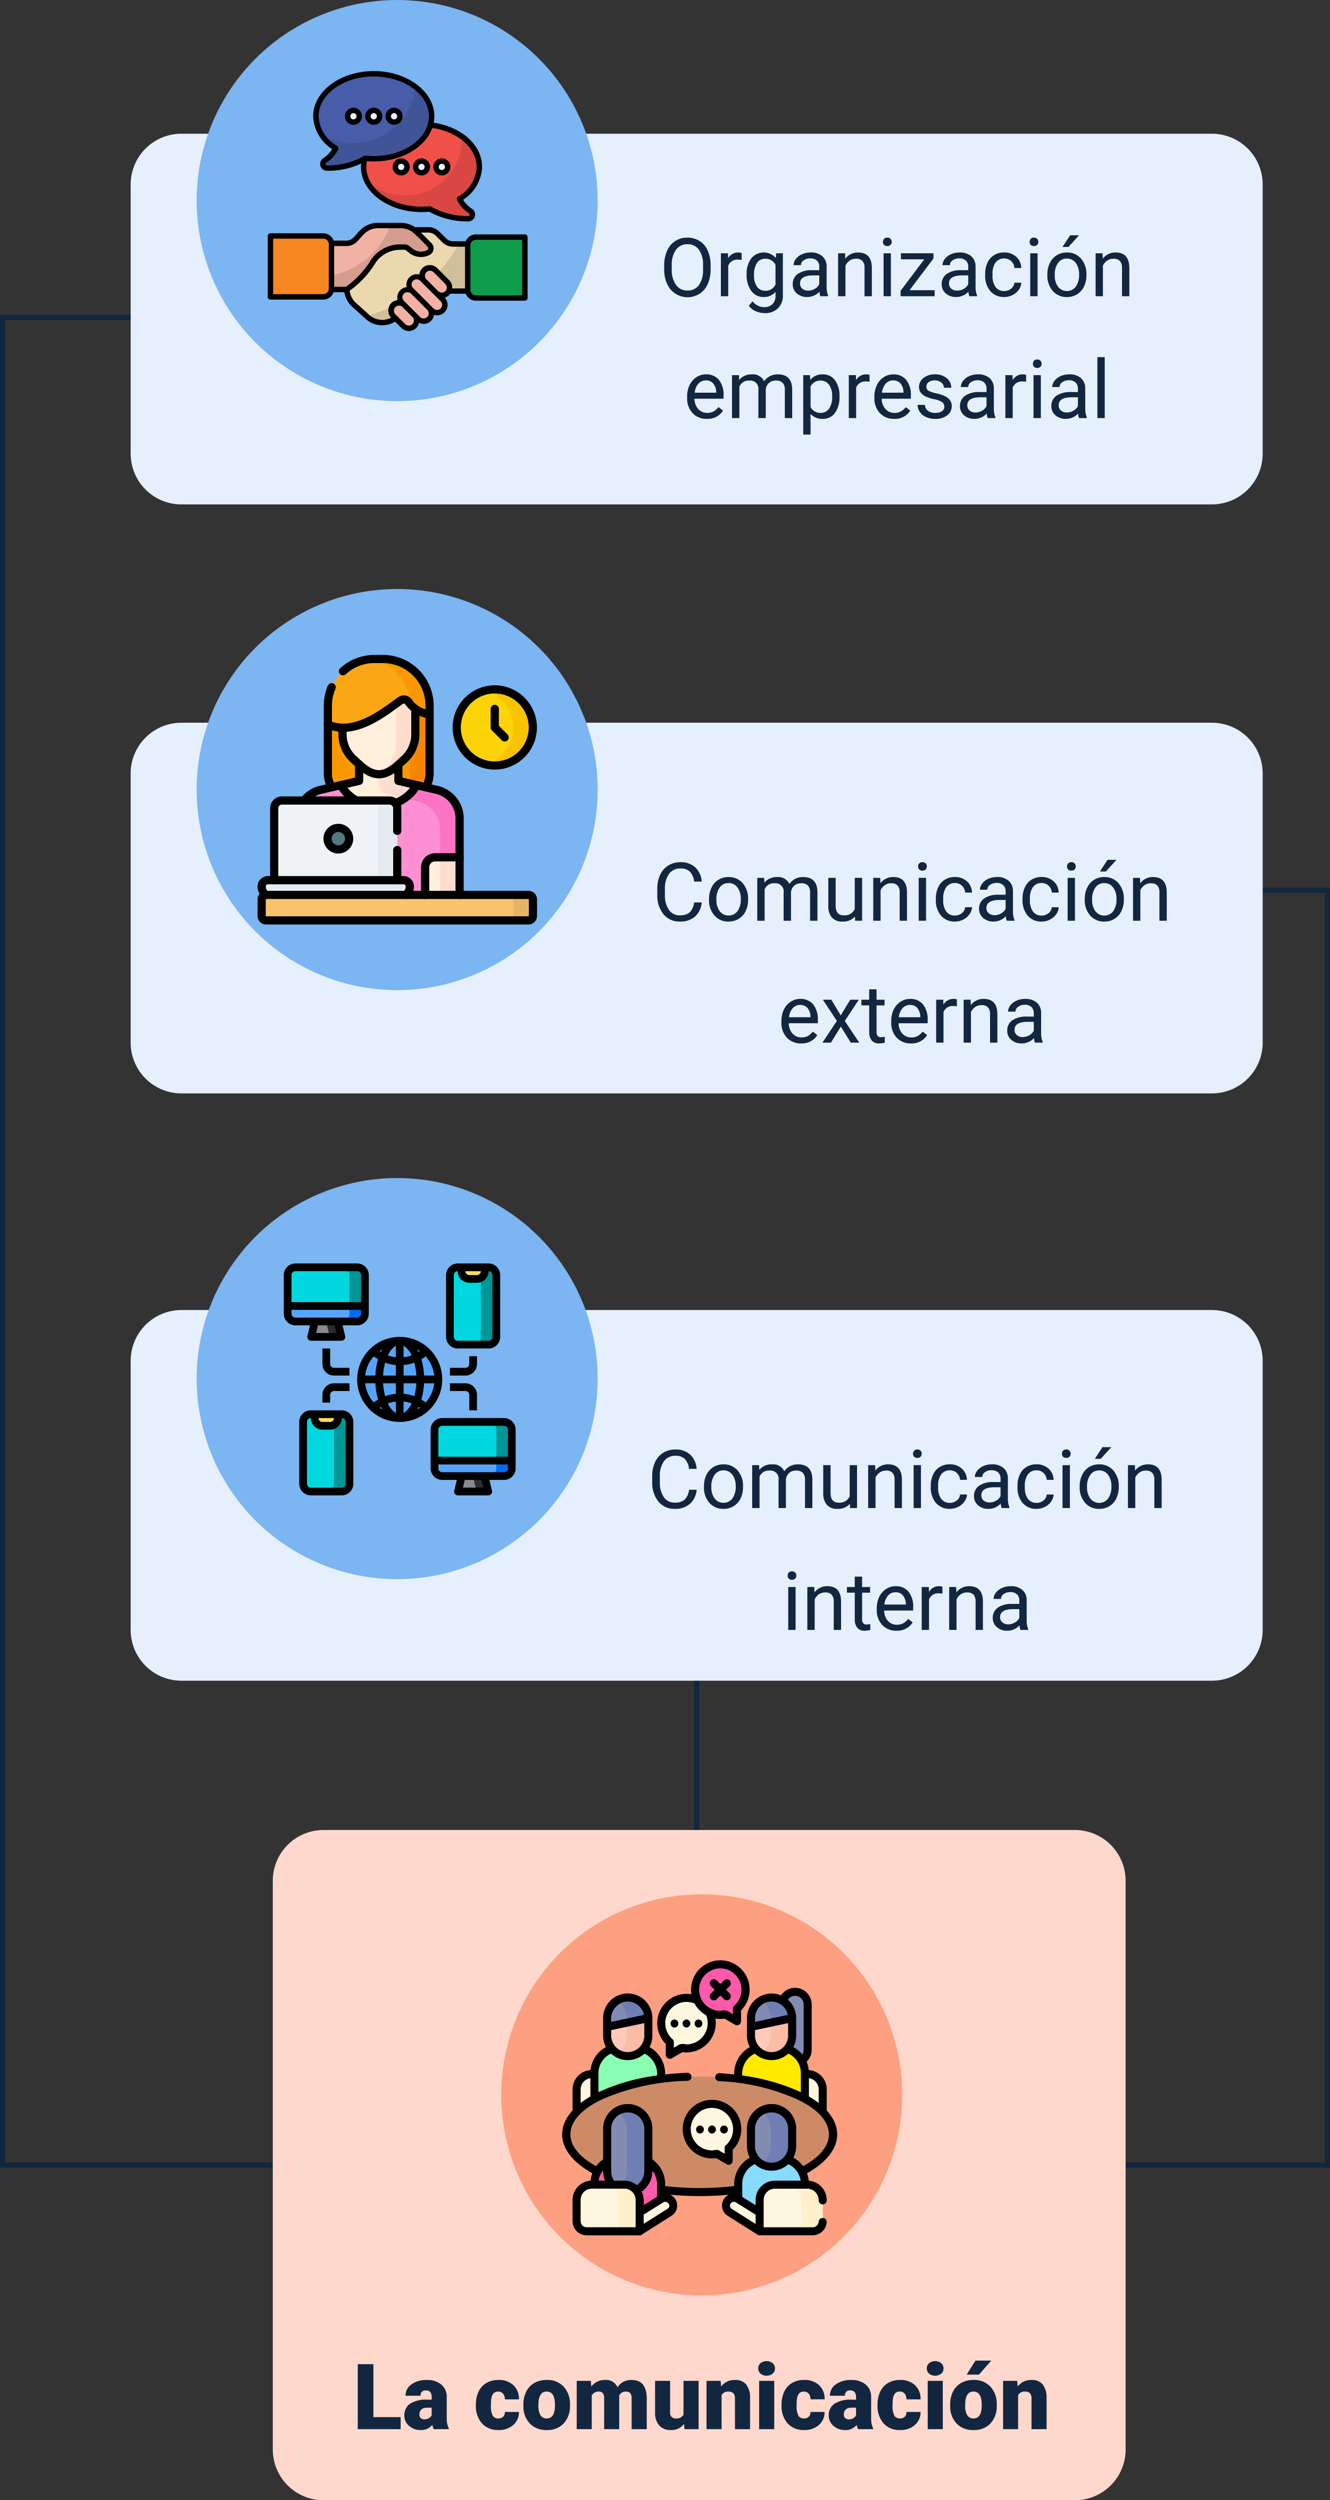 <svg xmlns="http://www.w3.org/2000/svg" xmlns:xlink="http://www.w3.org/1999/xlink" width="262.001" height="492.402" viewBox="0 0 262.001 492.402">
  <rect x="0" y="0" width="262.001" height="492.402" fill="#333333" stroke="none"/>
  <defs>
    <clipPath id="clip-path">
      <path id="path1509" d="M0-682.665H55.049v55.049H0Z" transform="translate(0 682.665)"/>
    </clipPath>
  </defs>
  <g id="Grupo_1106815" data-name="Grupo 1106815" transform="translate(2701.5 11151)">
    <path id="Trazado_876386" data-name="Trazado 876386" d="M-2656.156-10691.6h-75.085v-363.9h75.085" transform="translate(30.24 -33)" fill="none" stroke="#12263f" stroke-width="1"/>
    <path id="Trazado_876389" data-name="Trazado 876389" d="M10,0H213a10,10,0,0,1,10,10V63a10,10,0,0,1-10,10H10A10,10,0,0,1,0,63V10A10,10,0,0,1,10,0Z" transform="translate(-2675.76 -11124.663)" fill="#e5f0fc"/>
    <path id="Trazado_876390" data-name="Trazado 876390" d="M22.246,11.68a7.037,7.037,0,0,1-.562,2.918,4.261,4.261,0,0,1-1.594,1.9,4.4,4.4,0,0,1-6.4-1.887,6.752,6.752,0,0,1-.59-2.832v-.82a6.953,6.953,0,0,1,.57-2.9,4.218,4.218,0,0,1,4-2.594,4.41,4.41,0,0,1,2.41.66,4.253,4.253,0,0,1,1.605,1.914,7.071,7.071,0,0,1,.563,2.918Zm-1.492-.734a5.1,5.1,0,0,0-.812-3.105,2.68,2.68,0,0,0-2.273-1.082A2.651,2.651,0,0,0,15.43,7.84a5,5,0,0,0-.84,3v.836a5.107,5.107,0,0,0,.824,3.082,2.662,2.662,0,0,0,2.27,1.121,2.652,2.652,0,0,0,2.25-1.059,5.079,5.079,0,0,0,.82-3.035Zm7.6-1.1a4.331,4.331,0,0,0-.711-.055A1.9,1.9,0,0,0,25.715,11v6H24.27V8.547h1.406l.023.977a2.251,2.251,0,0,1,2.016-1.133,1.477,1.477,0,0,1,.641.109ZM29.34,12.7a4.968,4.968,0,0,1,.914-3.145,3.151,3.151,0,0,1,4.836-.074l.07-.937h1.32V16.8a3.439,3.439,0,0,1-.973,2.586,3.589,3.589,0,0,1-2.613.945,4.348,4.348,0,0,1-1.789-.391,3.08,3.08,0,0,1-1.336-1.07L30.52,18a2.826,2.826,0,0,0,2.273,1.148,2.214,2.214,0,0,0,1.645-.594,2.269,2.269,0,0,0,.59-1.672v-.727a2.971,2.971,0,0,1-2.367,1,2.887,2.887,0,0,1-2.4-1.2A5.224,5.224,0,0,1,29.34,12.7Zm1.453.164a3.79,3.79,0,0,0,.586,2.246,1.9,1.9,0,0,0,1.641.816,2.117,2.117,0,0,0,2.008-1.242V10.828a2.142,2.142,0,0,0-1.992-1.211,1.921,1.921,0,0,0-1.648.82A4.128,4.128,0,0,0,30.793,12.867ZM43.879,17a3.036,3.036,0,0,1-.2-.891,3.225,3.225,0,0,1-2.406,1.047,2.984,2.984,0,0,1-2.051-.707,2.287,2.287,0,0,1-.8-1.793,2.39,2.39,0,0,1,1-2.051,4.733,4.733,0,0,1,2.824-.73h1.406v-.664A1.623,1.623,0,0,0,43.2,10a1.821,1.821,0,0,0-1.336-.449,2.107,2.107,0,0,0-1.3.391,1.151,1.151,0,0,0-.523.945H38.59a2,2,0,0,1,.449-1.223,3.066,3.066,0,0,1,1.219-.934,4.1,4.1,0,0,1,1.691-.344,3.342,3.342,0,0,1,2.289.73,2.635,2.635,0,0,1,.859,2.012v3.891a4.757,4.757,0,0,0,.3,1.852V17Zm-2.4-1.1a2.54,2.54,0,0,0,1.289-.352,2.127,2.127,0,0,0,.883-.914V12.9H42.52q-2.656,0-2.656,1.555a1.316,1.316,0,0,0,.453,1.063A1.742,1.742,0,0,0,41.48,15.9Zm7.25-7.352.047,1.063a3.08,3.08,0,0,1,2.531-1.219q2.68,0,2.7,3.023V17H52.566V11.406a1.946,1.946,0,0,0-.418-1.352,1.675,1.675,0,0,0-1.277-.437,2.086,2.086,0,0,0-1.234.375,2.546,2.546,0,0,0-.828.984V17H47.363V8.547ZM57.762,17H56.316V8.547h1.445ZM56.2,6.3a.863.863,0,0,1,.215-.594.807.807,0,0,1,.637-.242.819.819,0,0,1,.641.242.854.854,0,0,1,.219.594.826.826,0,0,1-.219.586.834.834,0,0,1-.641.234.821.821,0,0,1-.637-.234A.834.834,0,0,1,56.2,6.3Zm5.234,9.516h4.945V17H59.668V15.938l4.664-6.2H59.738v-1.2h6.406V9.57ZM73.223,17a3.036,3.036,0,0,1-.2-.891,3.225,3.225,0,0,1-2.406,1.047,2.984,2.984,0,0,1-2.051-.707,2.288,2.288,0,0,1-.8-1.793,2.39,2.39,0,0,1,1-2.051,4.733,4.733,0,0,1,2.824-.73H73v-.664A1.623,1.623,0,0,0,72.543,10a1.821,1.821,0,0,0-1.336-.449,2.108,2.108,0,0,0-1.3.391,1.151,1.151,0,0,0-.523.945H67.934a2,2,0,0,1,.449-1.223A3.066,3.066,0,0,1,69.6,8.734a4.1,4.1,0,0,1,1.691-.344,3.342,3.342,0,0,1,2.289.73,2.635,2.635,0,0,1,.859,2.012v3.891a4.757,4.757,0,0,0,.3,1.852V17Zm-2.4-1.1a2.54,2.54,0,0,0,1.289-.352A2.127,2.127,0,0,0,73,14.633V12.9H71.863q-2.656,0-2.656,1.555a1.316,1.316,0,0,0,.453,1.063A1.742,1.742,0,0,0,70.824,15.9Zm9.273.078a2.082,2.082,0,0,0,1.352-.469,1.649,1.649,0,0,0,.641-1.172h1.367a2.621,2.621,0,0,1-.5,1.383,3.293,3.293,0,0,1-1.23,1.047,3.55,3.55,0,0,1-1.629.391A3.482,3.482,0,0,1,77.352,16a4.59,4.59,0,0,1-1.02-3.152v-.242a5.089,5.089,0,0,1,.453-2.2,3.451,3.451,0,0,1,1.3-1.492,3.7,3.7,0,0,1,2-.531,3.39,3.39,0,0,1,2.363.852,3.043,3.043,0,0,1,1,2.211H82.09a1.992,1.992,0,0,0-.621-1.348,1.932,1.932,0,0,0-1.379-.527,2.023,2.023,0,0,0-1.707.793,3.724,3.724,0,0,0-.605,2.293v.273a3.65,3.65,0,0,0,.6,2.25A2.033,2.033,0,0,0,80.1,15.977ZM86.652,17H85.207V8.547h1.445ZM85.09,6.3a.863.863,0,0,1,.215-.594.807.807,0,0,1,.637-.242.819.819,0,0,1,.641.242A.854.854,0,0,1,86.8,6.3a.826.826,0,0,1-.219.586.834.834,0,0,1-.641.234.821.821,0,0,1-.637-.234A.834.834,0,0,1,85.09,6.3ZM88.582,12.7a4.993,4.993,0,0,1,.488-2.234A3.643,3.643,0,0,1,90.43,8.93a3.7,3.7,0,0,1,1.988-.539,3.565,3.565,0,0,1,2.793,1.2,4.6,4.6,0,0,1,1.066,3.18v.1a5.036,5.036,0,0,1-.473,2.215,3.589,3.589,0,0,1-1.352,1.527,3.743,3.743,0,0,1-2.02.547,3.556,3.556,0,0,1-2.785-1.2A4.575,4.575,0,0,1,88.582,12.8Zm1.453.172a3.616,3.616,0,0,0,.652,2.258,2.211,2.211,0,0,0,3.5-.012,3.955,3.955,0,0,0,.648-2.418,3.61,3.61,0,0,0-.66-2.254,2.1,2.1,0,0,0-1.754-.863,2.075,2.075,0,0,0-1.727.852A3.925,3.925,0,0,0,90.035,12.867ZM93.074,5h1.75L92.73,7.3l-1.164,0Zm6.383,3.547L99.5,9.609a3.08,3.08,0,0,1,2.531-1.219q2.68,0,2.7,3.023V17h-1.445V11.406a1.946,1.946,0,0,0-.418-1.352,1.675,1.675,0,0,0-1.277-.437,2.086,2.086,0,0,0-1.234.375,2.546,2.546,0,0,0-.828.984V17H98.09V8.547ZM21.5,41.156a3.693,3.693,0,0,1-2.8-1.129,4.19,4.19,0,0,1-1.078-3.02v-.266a5.073,5.073,0,0,1,.48-2.246,3.748,3.748,0,0,1,1.344-1.547,3.378,3.378,0,0,1,1.871-.559,3.166,3.166,0,0,1,2.563,1.086,4.7,4.7,0,0,1,.914,3.109v.6H19.07a3,3,0,0,0,.73,2.02,2.3,2.3,0,0,0,1.777.77,2.517,2.517,0,0,0,1.3-.312,3.259,3.259,0,0,0,.93-.828l.883.688A3.55,3.55,0,0,1,21.5,41.156Zm-.18-7.578a1.928,1.928,0,0,0-1.469.637A3.1,3.1,0,0,0,19.117,36h4.234v-.109a2.753,2.753,0,0,0-.594-1.707A1.815,1.815,0,0,0,21.32,33.578Zm6.508-1.031.039.938a3.122,3.122,0,0,1,2.508-1.094,2.417,2.417,0,0,1,2.414,1.359,3.2,3.2,0,0,1,1.1-.984,3.242,3.242,0,0,1,1.6-.375q2.781,0,2.828,2.945V41H36.867V35.422a1.941,1.941,0,0,0-.414-1.355,1.823,1.823,0,0,0-1.391-.449,1.916,1.916,0,0,0-1.336.48,1.949,1.949,0,0,0-.617,1.293V41H31.656V35.461a1.613,1.613,0,0,0-1.8-1.844,1.934,1.934,0,0,0-1.945,1.211V41H26.461V32.547Zm19.8,4.32a5.062,5.062,0,0,1-.883,3.109,2.829,2.829,0,0,1-2.391,1.18,3.1,3.1,0,0,1-2.422-.977v4.07H40.492v-11.7h1.32l.07.938a2.977,2.977,0,0,1,2.453-1.094,2.882,2.882,0,0,1,2.41,1.148,5.117,5.117,0,0,1,.887,3.2ZM46.188,36.7a3.735,3.735,0,0,0-.609-2.258,1.963,1.963,0,0,0-1.672-.828,2.125,2.125,0,0,0-1.969,1.164V38.82a2.129,2.129,0,0,0,1.984,1.156,1.954,1.954,0,0,0,1.652-.824A4.077,4.077,0,0,0,46.188,36.7Zm7.367-2.859a4.331,4.331,0,0,0-.711-.055A1.9,1.9,0,0,0,50.914,35v6H49.469V32.547h1.406l.023.977a2.251,2.251,0,0,1,2.016-1.133,1.477,1.477,0,0,1,.641.109Zm4.836,7.313a3.693,3.693,0,0,1-2.8-1.129,4.19,4.19,0,0,1-1.078-3.02v-.266A5.073,5.073,0,0,1,55,34.5a3.748,3.748,0,0,1,1.344-1.547,3.378,3.378,0,0,1,1.871-.559,3.166,3.166,0,0,1,2.563,1.086,4.7,4.7,0,0,1,.914,3.109v.6H55.961a3,3,0,0,0,.73,2.02,2.3,2.3,0,0,0,1.777.77,2.517,2.517,0,0,0,1.3-.312,3.258,3.258,0,0,0,.93-.828l.883.688A3.55,3.55,0,0,1,58.391,41.156Zm-.18-7.578a1.928,1.928,0,0,0-1.469.637A3.1,3.1,0,0,0,56.008,36h4.234v-.109a2.753,2.753,0,0,0-.594-1.707A1.815,1.815,0,0,0,58.211,33.578Zm10.07,5.18a1.064,1.064,0,0,0-.441-.91,4.249,4.249,0,0,0-1.539-.559,7.277,7.277,0,0,1-1.742-.562,2.479,2.479,0,0,1-.953-.781,1.869,1.869,0,0,1-.309-1.078,2.193,2.193,0,0,1,.879-1.758,3.432,3.432,0,0,1,2.246-.719,3.532,3.532,0,0,1,2.332.742,2.357,2.357,0,0,1,.895,1.9H68.2a1.3,1.3,0,0,0-.5-1.023,1.888,1.888,0,0,0-1.27-.43,1.976,1.976,0,0,0-1.234.344,1.082,1.082,0,0,0-.445.9.877.877,0,0,0,.414.789,5.1,5.1,0,0,0,1.5.508,7.8,7.8,0,0,1,1.754.578,2.558,2.558,0,0,1,1,.809,1.988,1.988,0,0,1,.324,1.152,2.163,2.163,0,0,1-.906,1.816,3.8,3.8,0,0,1-2.352.684,4.257,4.257,0,0,1-1.8-.359,2.922,2.922,0,0,1-1.223-1,2.42,2.42,0,0,1-.441-1.395h1.445a1.5,1.5,0,0,0,.582,1.152,2.258,2.258,0,0,0,1.434.426,2.331,2.331,0,0,0,1.316-.332A1.02,1.02,0,0,0,68.281,38.758ZM76.828,41a3.036,3.036,0,0,1-.2-.891,3.225,3.225,0,0,1-2.406,1.047,2.984,2.984,0,0,1-2.051-.707,2.288,2.288,0,0,1-.8-1.793,2.39,2.39,0,0,1,1-2.051,4.733,4.733,0,0,1,2.824-.73H76.6v-.664A1.623,1.623,0,0,0,76.148,34a1.821,1.821,0,0,0-1.336-.449,2.107,2.107,0,0,0-1.3.391,1.151,1.151,0,0,0-.523.945H71.539a2,2,0,0,1,.449-1.223,3.066,3.066,0,0,1,1.219-.934,4.1,4.1,0,0,1,1.691-.344,3.342,3.342,0,0,1,2.289.73,2.635,2.635,0,0,1,.859,2.012v3.891a4.757,4.757,0,0,0,.3,1.852V41Zm-2.4-1.1a2.54,2.54,0,0,0,1.289-.352,2.127,2.127,0,0,0,.883-.914V36.9H75.469q-2.656,0-2.656,1.555a1.316,1.316,0,0,0,.453,1.063A1.742,1.742,0,0,0,74.43,39.9ZM84.4,33.844a4.331,4.331,0,0,0-.711-.055A1.9,1.9,0,0,0,81.758,35v6H80.313V32.547h1.406l.023.977a2.251,2.251,0,0,1,2.016-1.133,1.477,1.477,0,0,1,.641.109ZM87.3,41H85.852V32.547H87.3ZM85.734,30.3a.863.863,0,0,1,.215-.594.807.807,0,0,1,.637-.242.819.819,0,0,1,.641.242.854.854,0,0,1,.219.594.826.826,0,0,1-.219.586.834.834,0,0,1-.641.234.821.821,0,0,1-.637-.234A.834.834,0,0,1,85.734,30.3ZM94.828,41a3.036,3.036,0,0,1-.2-.891,3.225,3.225,0,0,1-2.406,1.047,2.984,2.984,0,0,1-2.051-.707,2.288,2.288,0,0,1-.8-1.793,2.39,2.39,0,0,1,1-2.051,4.733,4.733,0,0,1,2.824-.73H94.6v-.664A1.623,1.623,0,0,0,94.148,34a1.821,1.821,0,0,0-1.336-.449,2.107,2.107,0,0,0-1.3.391,1.151,1.151,0,0,0-.523.945H89.539a2,2,0,0,1,.449-1.223,3.066,3.066,0,0,1,1.219-.934,4.1,4.1,0,0,1,1.691-.344,3.342,3.342,0,0,1,2.289.73,2.635,2.635,0,0,1,.859,2.012v3.891a4.757,4.757,0,0,0,.3,1.852V41Zm-2.4-1.1a2.54,2.54,0,0,0,1.289-.352,2.127,2.127,0,0,0,.883-.914V36.9H93.469q-2.656,0-2.656,1.555a1.316,1.316,0,0,0,.453,1.063A1.742,1.742,0,0,0,92.43,39.9ZM99.883,41H98.438V29h1.445Z" transform="translate(-2583.76 -11109.663)" fill="#12263f"/>
    <g id="Grupo_1106495" data-name="Grupo 1106495" transform="translate(-3245.08 -11766)">
      <circle id="Elipse_11631" data-name="Elipse 11631" cx="39.5" cy="39.5" r="39.5" transform="translate(582.32 615)" fill="#7bb5f2"/>
      <g id="_x38_3_Negotiation" transform="translate(593.127 625.808)">
        <g id="Grupo_1106494" data-name="Grupo 1106494" transform="translate(3.193 3.192)">
          <path id="Trazado_875679" data-name="Trazado 875679" d="M182.209,314.809v9.276h-4.842l-4.875-.453-5.387,5.385a4.331,4.331,0,0,1-5.969.147l-2.639-2.39a4.331,4.331,0,0,1-.156-6.272l5.081-5.084,6.867-3.4h2.858a2.542,2.542,0,0,1,1.795.744l1.3,1.3a2.539,2.539,0,0,0,1.8.744Z" transform="translate(-141.495 -280.759)" fill="#ebd8ae"/>
          <path id="Trazado_875680" data-name="Trazado 875680" d="M216.577,339.548v9.276h-4.842l-4.875-.453-5.388,5.384a4.328,4.328,0,0,1-5.97.146l-.19-.174a29.775,29.775,0,0,0,18.213-14.179h3.052Z" transform="translate(-175.863 -305.496)" opacity="0.12"/>
          <path id="Trazado_875681" data-name="Trazado 875681" d="M127.1,308.945a3.111,3.111,0,0,1-3.448-.323L123,308.1a.939.939,0,0,0-.592-.21h-.932a6.4,6.4,0,0,0-5.448,3.134,18.677,18.677,0,0,1-5,5.217h-5.192V307.15h5.109a2.446,2.446,0,0,0,1.811-.8l1.152-1.269a4.357,4.357,0,0,1,3.234-1.435h4.547a4.374,4.374,0,0,1,3.1,1.289l2.526,2.542A.929.929,0,0,1,127.1,308.945Z" transform="translate(-95.447 -273.225)" fill="#f1b2a3"/>
          <path id="Trazado_875682" data-name="Trazado 875682" d="M127.1,308.959a3.112,3.112,0,0,1-3.448-.323L123,308.11a.924.924,0,0,0-.59-.21h-.934a6.391,6.391,0,0,0-5.449,3.133,18.637,18.637,0,0,1-5,5.218h-5.19v-2.5a15.578,15.578,0,0,0,13.771-10.1h2.082a4.375,4.375,0,0,1,3.1,1.289l2.526,2.542A.929.929,0,0,1,127.1,308.959Z" transform="translate(-95.446 -273.238)" opacity="0.12"/>
          <g id="Grupo_1106493" data-name="Grupo 1106493" transform="translate(24.282 38.728)">
            <path id="Trazado_875683" data-name="Trazado 875683" d="M245.665,454.2l1.979,1.979a1.531,1.531,0,1,1-2.165,2.165l-1.979-1.979a1.531,1.531,0,1,1,2.165-2.165Z" transform="translate(-243.052 -446.865)" fill="#f1b2a3"/>
            <path id="Trazado_875684" data-name="Trazado 875684" d="M263.2,428.965l3.128,3.129a1.531,1.531,0,1,1-2.165,2.165l-3.128-3.129a1.531,1.531,0,0,1,2.165-2.165Z" transform="translate(-258.814 -424.186)" fill="#f1b2a3"/>
            <path id="Trazado_875685" data-name="Trazado 875685" d="M280.93,403.922l3.982,3.983a1.531,1.531,0,0,1-2.165,2.165l-3.982-3.983a1.531,1.531,0,1,1,2.165-2.165Z" transform="translate(-274.747 -401.679)" fill="#f1b2a3"/>
            <path id="Trazado_875686" data-name="Trazado 875686" d="M305.973,386.195l2.368,2.369a1.531,1.531,0,1,1-2.165,2.165l-2.369-2.369a1.531,1.531,0,0,1,2.165-2.165Z" transform="translate(-297.255 -385.746)" fill="#f1b2a3"/>
          </g>
          <path id="Trazado_875687" data-name="Trazado 875687" d="M403.6,338.109h-9.64a1.617,1.617,0,0,1-1.617-1.617v-8.762a1.617,1.617,0,0,1,1.617-1.617h9.64Z" transform="translate(-352.945 -293.422)" fill="#0e9c4a"/>
          <path id="Trazado_875688" data-name="Trazado 875688" d="M18.867,335.909H8.458v-12H18.867a1.617,1.617,0,0,1,1.617,1.617v8.762A1.617,1.617,0,0,1,18.867,335.909Z" transform="translate(-7.925 -291.445)" fill="#f78721"/>
          <path id="Trazado_875689" data-name="Trazado 875689" d="M189.841,115.335c0,4.622,5.1,8.366,11.4,8.366a14.678,14.678,0,0,0,1.622-.086,15.043,15.043,0,0,0,7.634,1.924.818.818,0,0,0,.394-1.5,6.063,6.063,0,0,1-2.16-2.4,7.643,7.643,0,0,0,3.908-6.3c0-4.622-5.1-8.366-11.4-8.366s-11.4,3.745-11.4,8.366Z" transform="translate(-170.945 -96.463)" fill="#f14f4a"/>
          <path id="Trazado_875690" data-name="Trazado 875690" d="M215.561,146.66a15.043,15.043,0,0,1-7.634-1.924,14.676,14.676,0,0,1-1.622.086c-5.053,0-9.339-2.409-10.83-5.753a11.177,11.177,0,0,0,18.8-8.171c0-.141,0-.286-.009-.427a7.462,7.462,0,0,1,3.436,5.985,7.643,7.643,0,0,1-3.908,6.3,6.062,6.062,0,0,0,2.16,2.4A.818.818,0,0,1,215.561,146.66Z" transform="translate(-176.009 -117.586)" opacity="0.1"/>
          <path id="Trazado_875691" data-name="Trazado 875691" d="M330.64,179.409a1.151,1.151,0,1,0,1.152-1.149A1.152,1.152,0,0,0,330.64,179.409Z" transform="translate(-297.49 -160.537)" fill="#e8f1f8"/>
          <path id="Trazado_875692" data-name="Trazado 875692" d="M291.086,179.409a1.151,1.151,0,1,0,1.152-1.149A1.152,1.152,0,0,0,291.086,179.409Z" transform="translate(-261.941 -160.537)" fill="#e8f1f8"/>
          <path id="Trazado_875693" data-name="Trazado 875693" d="M251.533,179.409a1.151,1.151,0,1,0,1.152-1.149A1.152,1.152,0,0,0,251.533,179.409Z" transform="translate(-226.392 -160.537)" fill="#e8f1f8"/>
          <path id="Trazado_875694" data-name="Trazado 875694" d="M119.743,16.826c0,4.622-5.1,8.366-11.4,8.366a14.675,14.675,0,0,1-1.622-.086,15.043,15.043,0,0,1-7.634,1.924.818.818,0,0,1-.394-1.5,6.062,6.062,0,0,0,2.16-2.4,7.643,7.643,0,0,1-3.908-6.3c0-4.622,5.1-8.366,11.4-8.366S119.743,12.2,119.743,16.826Z" transform="translate(-87.452 -7.927)" fill="#475da9"/>
          <path id="Trazado_875695" data-name="Trazado 875695" d="M129.143,39.38c0,4.622-5.1,8.366-11.4,8.366a14.676,14.676,0,0,1-1.622-.086,15.043,15.043,0,0,1-7.634,1.924.818.818,0,0,1-.394-1.5,6.062,6.062,0,0,0,2.16-2.4,9.344,9.344,0,0,1-2.849-2.772,12.237,12.237,0,0,0,18.514-9.357A7.379,7.379,0,0,1,129.143,39.38Z" transform="translate(-96.852 -30.48)" opacity="0.1"/>
          <path id="Trazado_875696" data-name="Trazado 875696" d="M160.926,80.9a1.151,1.151,0,1,1-1.152-1.149A1.152,1.152,0,0,1,160.926,80.9Z" transform="translate(-142.89 -72)" fill="#e8f1f8"/>
          <path id="Trazado_875697" data-name="Trazado 875697" d="M200.479,80.9a1.151,1.151,0,1,1-1.152-1.149A1.152,1.152,0,0,1,200.479,80.9Z" transform="translate(-178.438 -72)" fill="#e8f1f8"/>
          <path id="Trazado_875698" data-name="Trazado 875698" d="M240.033,80.9a1.151,1.151,0,1,1-1.152-1.149A1.152,1.152,0,0,1,240.033,80.9Z" transform="translate(-213.988 -72)" fill="#e8f1f8"/>
          <path id="Trazado_875699" data-name="Trazado 875699" d="M327.059,172.994a1.682,1.682,0,1,0,1.682,1.682A1.686,1.686,0,0,0,327.059,172.994Zm0,2.3a.616.616,0,1,1,.616-.616A.618.618,0,0,1,327.059,175.292Z" transform="translate(-292.758 -155.804)"/>
          <path id="Trazado_875700" data-name="Trazado 875700" d="M287.506,172.994a1.682,1.682,0,1,0,1.682,1.682A1.686,1.686,0,0,0,287.506,172.994Zm0,2.3a.616.616,0,1,1,.616-.616A.618.618,0,0,1,287.506,175.292Z" transform="translate(-257.209 -155.804)"/>
          <path id="Trazado_875701" data-name="Trazado 875701" d="M247.949,172.994a1.682,1.682,0,1,0,1.682,1.682A1.686,1.686,0,0,0,247.949,172.994Zm0,2.3a.616.616,0,1,1,.616-.616A.618.618,0,0,1,247.949,175.292Z" transform="translate(-221.656 -155.804)"/>
          <path id="Trazado_875702" data-name="Trazado 875702" d="M155.041,74.483a1.682,1.682,0,1,0,1.685,1.682A1.684,1.684,0,0,0,155.041,74.483Zm0,2.3a.616.616,0,1,1,.619-.616A.617.617,0,0,1,155.041,76.781Z" transform="translate(-138.157 -67.266)"/>
          <path id="Trazado_875703" data-name="Trazado 875703" d="M196.28,76.166a1.684,1.684,0,1,0-1.685,1.682A1.686,1.686,0,0,0,196.28,76.166Zm-2.3,0a.618.618,0,1,1,.616.616A.617.617,0,0,1,193.978,76.166Z" transform="translate(-173.705 -67.267)"/>
          <path id="Trazado_875704" data-name="Trazado 875704" d="M234.146,77.849a1.682,1.682,0,1,0-1.682-1.682A1.686,1.686,0,0,0,234.146,77.849Zm0-2.3a.616.616,0,1,1-.616.616A.618.618,0,0,1,234.146,75.55Z" transform="translate(-209.253 -67.267)"/>
          <path id="Trazado_875705" data-name="Trazado 875705" d="M53.846,300.629H44.206a2.15,2.15,0,0,0-2,1.36H39.735a1.979,1.979,0,0,1-1.42-.592l-1.3-1.292a3.068,3.068,0,0,0-2.171-.9H32.184a4.9,4.9,0,0,0-2.744-.853H24.891a4.912,4.912,0,0,0-3.631,1.609c-.891.835-1.307,1.9-2.564,1.9H16.159a2.146,2.146,0,0,0-2.024-1.454H3.726a.533.533,0,0,0-.533.533v12a.533.533,0,0,0,.533.533H14.135a2.146,2.146,0,0,0,2.025-1.456h2.135a4.85,4.85,0,0,0,1.542,2.87l2.639,2.388a4.857,4.857,0,0,0,5.806.538l1.245,1.245A2.058,2.058,0,0,0,33,318.03a2.042,2.042,0,0,0,2.948-1.562,2.031,2.031,0,0,0,2.072-.5,2.064,2.064,0,0,0,.022-2.892,1.878,1.878,0,0,0,1.1-.764l3.069.019a2.149,2.149,0,0,0,2,1.36h9.641a.533.533,0,0,0,.533-.533v-12A.533.533,0,0,0,53.846,300.629Zm-38.628,10.69a1.085,1.085,0,0,1-1.084,1.083H4.259V301.473h9.876a1.085,1.085,0,0,1,1.084,1.084Zm1.066-.372v-8.019H18.7c1.861,0,2.552-1.53,3.354-2.249a3.844,3.844,0,0,1,2.841-1.26h4.548a3.84,3.84,0,0,1,2.274.756,37.282,37.282,0,0,1,2.972,2.92.4.4,0,0,1-.093.628,2.644,2.644,0,0,1-2.861-.271l-.638-.517a1.456,1.456,0,0,0-.934-.338h-.933a6.9,6.9,0,0,0-5.905,3.392,17.98,17.98,0,0,1-4.723,4.958ZM31.691,318.3a1,1,0,0,1-1.411,0L28.3,316.32a1,1,0,0,1,1.411-1.411l1.979,1.979A1,1,0,0,1,31.691,318.3Zm2.925-1.4a1,1,0,0,1-1.411,0l-3.128-3.129a1,1,0,1,1,1.411-1.41l3.128,3.128A1,1,0,0,1,34.616,316.894Zm2.649-1.681a1,1,0,0,1-1.411,0l-3.982-3.982a1,1,0,1,1,1.411-1.411l3.982,3.983A1,1,0,0,1,37.264,315.213Zm.921-3.409a1.021,1.021,0,0,1-1.411,0l-2.369-2.369a1,1,0,0,1,1.411-1.411l2.368,2.369a1,1,0,0,1,0,1.411Zm3.87-.537-2.529,0a2.051,2.051,0,0,0-.587-1.629l-2.368-2.369a2.066,2.066,0,0,0-2.919,0,2.044,2.044,0,0,0-.584,1.257,2.048,2.048,0,0,0-2.488,2.488,2.036,2.036,0,0,0-1.789,2.556,2.048,2.048,0,0,0-1.287,3.45,3.794,3.794,0,0,1-4.313-.542l-2.638-2.387a3.789,3.789,0,0,1-1.218-2.369,18.81,18.81,0,0,0,4.9-5.182,5.842,5.842,0,0,1,4.993-2.879h.933a.4.4,0,0,1,.257.095l.644.522a3.733,3.733,0,0,0,4.039.381,1.461,1.461,0,0,0,.344-2.317l-2.058-2.071h1.461a2,2,0,0,1,1.415.586l1.3,1.292a3.038,3.038,0,0,0,2.176.9h2.321v8.212Zm11.257,1.358H44.206a1.085,1.085,0,0,1-1.084-1.084v-8.762a1.085,1.085,0,0,1,1.084-1.083h9.108Z" transform="translate(-3.193 -268.471)"/>
          <path id="Trazado_875706" data-name="Trazado 875706" d="M124.943,22.063c0-4.28-3.973-7.869-9.525-8.707a6.707,6.707,0,0,0,.122-1.264c0-4.908-5.354-8.9-11.935-8.9s-11.931,3.992-11.931,8.9a8.025,8.025,0,0,0,3.739,6.474,5.637,5.637,0,0,1-1.747,1.777,1.351,1.351,0,0,0,.663,2.485A15.285,15.285,0,0,0,101.12,21.4c-.021.218-.042.437-.042.659,0,4.907,5.355,8.9,11.938,8.9.528,0,1.024-.023,1.51-.071a15.448,15.448,0,0,0,7.768,1.91,1.351,1.351,0,0,0,.662-2.484,5.612,5.612,0,0,1-1.751-1.781,8.013,8.013,0,0,0,3.738-6.473Zm-23.221-2.156a14.619,14.619,0,0,1-7.353,1.856.285.285,0,0,1-.124-.525,6.634,6.634,0,0,0,2.348-2.606.534.534,0,0,0-.191-.686,7.133,7.133,0,0,1-3.663-5.854c0-4.319,4.874-7.833,10.864-7.833s10.869,3.514,10.869,7.833-4.876,7.833-10.869,7.833a14.148,14.148,0,0,1-1.563-.083A.539.539,0,0,0,101.723,19.907Zm18.492,8.009a.533.533,0,0,0-.191.687,6.634,6.634,0,0,0,2.353,2.61.285.285,0,0,1-.126.523,14.635,14.635,0,0,1-7.354-1.857.532.532,0,0,0-.319-.065,14.156,14.156,0,0,1-1.563.082c-5.995,0-10.872-3.514-10.872-7.832a5.685,5.685,0,0,1,.124-1.131c.431.037.878.059,1.337.059,5.515,0,10.166-2.8,11.529-6.6,5.011.721,8.742,3.96,8.742,7.672a7.121,7.121,0,0,1-3.662,5.853Z" transform="translate(-82.717 -3.192)"/>
        </g>
      </g>
    </g>
    <path id="Trazado_876387" data-name="Trazado 876387" d="M-2516.323-10567.6h46.083v-251.074h-32.917" transform="translate(30.24 -157)" fill="none" stroke="#12263f" stroke-width="1"/>
    <path id="Trazado_876388" data-name="Trazado 876388" d="M-2594.5-10755.135v-47.276" transform="translate(30.24 -33)" fill="none" stroke="#12263f" stroke-width="1"/>
    <path id="Trazado_876391" data-name="Trazado 876391" d="M10,0H213a10,10,0,0,1,10,10V63a10,10,0,0,1-10,10H10A10,10,0,0,1,0,63V10A10,10,0,0,1,10,0Z" transform="translate(-2675.76 -11008.664)" fill="#e5f0fc"/>
    <path id="Trazado_876392" data-name="Trazado 876392" d="M17.5,13.391a4.185,4.185,0,0,1-1.332,2.785,4.365,4.365,0,0,1-2.98.98,4.008,4.008,0,0,1-3.23-1.445,5.815,5.815,0,0,1-1.215-3.867V10.75A6.481,6.481,0,0,1,9.3,7.961,4.231,4.231,0,0,1,10.91,6.113a4.47,4.47,0,0,1,2.406-.645A4.11,4.11,0,0,1,16.223,6.48a4.235,4.235,0,0,1,1.273,2.8H15.988a3.268,3.268,0,0,0-.848-1.975A2.565,2.565,0,0,0,13.316,6.7a2.684,2.684,0,0,0-2.254,1.063,4.882,4.882,0,0,0-.816,3.026v1.1a5.018,5.018,0,0,0,.773,2.948,2.5,2.5,0,0,0,2.164,1.095,2.886,2.886,0,0,0,1.918-.566,3.143,3.143,0,0,0,.887-1.973Zm1.438-.7a4.993,4.993,0,0,1,.488-2.234A3.643,3.643,0,0,1,20.781,8.93a3.7,3.7,0,0,1,1.988-.539,3.565,3.565,0,0,1,2.793,1.2,4.6,4.6,0,0,1,1.066,3.18v.1a5.036,5.036,0,0,1-.473,2.215A3.589,3.589,0,0,1,24.8,16.609a3.743,3.743,0,0,1-2.02.547A3.556,3.556,0,0,1,20,15.961,4.575,4.575,0,0,1,18.934,12.8Zm1.453.172a3.616,3.616,0,0,0,.652,2.258,2.211,2.211,0,0,0,3.5-.012,3.955,3.955,0,0,0,.648-2.418,3.61,3.61,0,0,0-.66-2.254,2.1,2.1,0,0,0-1.754-.863,2.075,2.075,0,0,0-1.727.852A3.925,3.925,0,0,0,20.387,12.867ZM29.8,8.547l.039.938a3.122,3.122,0,0,1,2.508-1.094A2.417,2.417,0,0,1,34.762,9.75a3.2,3.2,0,0,1,1.1-.984,3.242,3.242,0,0,1,1.6-.375q2.781,0,2.828,2.945V17H38.84V11.422a1.941,1.941,0,0,0-.414-1.355,1.823,1.823,0,0,0-1.391-.449,1.917,1.917,0,0,0-1.336.48,1.949,1.949,0,0,0-.617,1.293V17H33.629V11.461a1.613,1.613,0,0,0-1.8-1.844,1.934,1.934,0,0,0-1.945,1.211V17H28.434V8.547Zm17.883,7.617a3.07,3.07,0,0,1-2.477.992,2.628,2.628,0,0,1-2.059-.785,3.4,3.4,0,0,1-.715-2.324v-5.5h1.445v5.461q0,1.922,1.563,1.922a2.163,2.163,0,0,0,2.2-1.234V8.547H49.09V17H47.715Zm4.969-7.617L52.7,9.609A3.08,3.08,0,0,1,55.23,8.391q2.68,0,2.7,3.023V17H56.488V11.406a1.946,1.946,0,0,0-.418-1.352,1.675,1.675,0,0,0-1.277-.437,2.086,2.086,0,0,0-1.234.375,2.546,2.546,0,0,0-.828.984V17H51.285V8.547ZM61.684,17H60.238V8.547h1.445ZM60.121,6.3a.863.863,0,0,1,.215-.594.807.807,0,0,1,.637-.242.819.819,0,0,1,.641.242.854.854,0,0,1,.219.594.826.826,0,0,1-.219.586.834.834,0,0,1-.641.234.821.821,0,0,1-.637-.234A.834.834,0,0,1,60.121,6.3Zm7.266,9.672a2.082,2.082,0,0,0,1.352-.469,1.649,1.649,0,0,0,.641-1.172h1.367a2.621,2.621,0,0,1-.5,1.383,3.293,3.293,0,0,1-1.23,1.047,3.55,3.55,0,0,1-1.629.391A3.482,3.482,0,0,1,64.641,16a4.59,4.59,0,0,1-1.02-3.152v-.242a5.089,5.089,0,0,1,.453-2.2,3.451,3.451,0,0,1,1.3-1.492,3.7,3.7,0,0,1,2-.531,3.39,3.39,0,0,1,2.363.852,3.043,3.043,0,0,1,1,2.211H69.379a1.992,1.992,0,0,0-.621-1.348,1.932,1.932,0,0,0-1.379-.527,2.023,2.023,0,0,0-1.707.793,3.724,3.724,0,0,0-.605,2.293v.273a3.65,3.65,0,0,0,.6,2.25A2.033,2.033,0,0,0,67.387,15.977ZM77.59,17a3.036,3.036,0,0,1-.2-.891,3.225,3.225,0,0,1-2.406,1.047,2.984,2.984,0,0,1-2.051-.707,2.288,2.288,0,0,1-.8-1.793,2.39,2.39,0,0,1,1-2.051,4.733,4.733,0,0,1,2.824-.73h1.406v-.664A1.623,1.623,0,0,0,76.91,10a1.821,1.821,0,0,0-1.336-.449,2.108,2.108,0,0,0-1.3.391,1.151,1.151,0,0,0-.523.945H72.3a2,2,0,0,1,.449-1.223,3.066,3.066,0,0,1,1.219-.934,4.1,4.1,0,0,1,1.691-.344,3.342,3.342,0,0,1,2.289.73,2.635,2.635,0,0,1,.859,2.012v3.891a4.757,4.757,0,0,0,.3,1.852V17Zm-2.4-1.1a2.54,2.54,0,0,0,1.289-.352,2.127,2.127,0,0,0,.883-.914V12.9H76.23q-2.656,0-2.656,1.555a1.316,1.316,0,0,0,.453,1.063A1.742,1.742,0,0,0,75.191,15.9Zm9.273.078a2.082,2.082,0,0,0,1.352-.469,1.649,1.649,0,0,0,.641-1.172h1.367a2.621,2.621,0,0,1-.5,1.383,3.293,3.293,0,0,1-1.23,1.047,3.55,3.55,0,0,1-1.629.391A3.482,3.482,0,0,1,81.719,16a4.59,4.59,0,0,1-1.02-3.152v-.242a5.089,5.089,0,0,1,.453-2.2,3.451,3.451,0,0,1,1.3-1.492,3.7,3.7,0,0,1,2-.531,3.39,3.39,0,0,1,2.363.852,3.043,3.043,0,0,1,1,2.211H86.457a1.992,1.992,0,0,0-.621-1.348,1.932,1.932,0,0,0-1.379-.527,2.023,2.023,0,0,0-1.707.793,3.724,3.724,0,0,0-.605,2.293v.273a3.65,3.65,0,0,0,.6,2.25A2.033,2.033,0,0,0,84.465,15.977ZM91.02,17H89.574V8.547H91.02ZM89.457,6.3a.863.863,0,0,1,.215-.594.807.807,0,0,1,.637-.242.819.819,0,0,1,.641.242.854.854,0,0,1,.219.594.826.826,0,0,1-.219.586.834.834,0,0,1-.641.234.821.821,0,0,1-.637-.234A.834.834,0,0,1,89.457,6.3ZM92.949,12.7a4.993,4.993,0,0,1,.488-2.234A3.643,3.643,0,0,1,94.8,8.93a3.7,3.7,0,0,1,1.988-.539,3.565,3.565,0,0,1,2.793,1.2,4.6,4.6,0,0,1,1.066,3.18v.1a5.036,5.036,0,0,1-.473,2.215,3.589,3.589,0,0,1-1.352,1.527,3.743,3.743,0,0,1-2.02.547,3.556,3.556,0,0,1-2.785-1.2A4.575,4.575,0,0,1,92.949,12.8Zm1.453.172a3.616,3.616,0,0,0,.652,2.258,2.211,2.211,0,0,0,3.5-.012A3.955,3.955,0,0,0,99.2,12.7a3.61,3.61,0,0,0-.66-2.254,2.1,2.1,0,0,0-1.754-.863,2.075,2.075,0,0,0-1.727.852A3.925,3.925,0,0,0,94.4,12.867ZM97.441,5h1.75L97.1,7.3l-1.164,0Zm6.383,3.547.047,1.063A3.08,3.08,0,0,1,106.4,8.391q2.68,0,2.7,3.023V17H107.66V11.406a1.946,1.946,0,0,0-.418-1.352,1.675,1.675,0,0,0-1.277-.437,2.086,2.086,0,0,0-1.234.375,2.546,2.546,0,0,0-.828.984V17h-1.445V8.547ZM37.074,41.156a3.693,3.693,0,0,1-2.8-1.129,4.19,4.19,0,0,1-1.078-3.02v-.266a5.073,5.073,0,0,1,.48-2.246,3.748,3.748,0,0,1,1.344-1.547,3.378,3.378,0,0,1,1.871-.559,3.166,3.166,0,0,1,2.563,1.086,4.7,4.7,0,0,1,.914,3.109v.6H34.645a3,3,0,0,0,.73,2.02,2.3,2.3,0,0,0,1.777.77,2.517,2.517,0,0,0,1.3-.312,3.258,3.258,0,0,0,.93-.828l.883.688A3.55,3.55,0,0,1,37.074,41.156Zm-.18-7.578a1.928,1.928,0,0,0-1.469.637A3.1,3.1,0,0,0,34.691,36h4.234v-.109a2.753,2.753,0,0,0-.594-1.707A1.815,1.815,0,0,0,36.895,33.578Zm7.984,2.055,1.875-3.086h1.688l-2.766,4.18L48.527,41H46.855L44.9,37.836,42.949,41H41.27l2.852-4.273-2.766-4.18h1.672ZM51.934,30.5v2.047h1.578v1.117H51.934v5.249a1.173,1.173,0,0,0,.211.763.888.888,0,0,0,.719.254,3.5,3.5,0,0,0,.688-.094V41a4.215,4.215,0,0,1-1.109.155,1.8,1.8,0,0,1-1.461-.586,2.517,2.517,0,0,1-.492-1.664V33.664H48.949V32.547h1.539V30.5Zm6.773,10.656a3.693,3.693,0,0,1-2.8-1.129,4.19,4.19,0,0,1-1.078-3.02v-.266a5.073,5.073,0,0,1,.48-2.246,3.748,3.748,0,0,1,1.344-1.547,3.378,3.378,0,0,1,1.871-.559,3.166,3.166,0,0,1,2.563,1.086A4.7,4.7,0,0,1,62,36.586v.6H56.277a3,3,0,0,0,.73,2.02,2.3,2.3,0,0,0,1.777.77,2.517,2.517,0,0,0,1.3-.312,3.258,3.258,0,0,0,.93-.828l.883.688A3.55,3.55,0,0,1,58.707,41.156Zm-.18-7.578a1.928,1.928,0,0,0-1.469.637A3.1,3.1,0,0,0,56.324,36h4.234v-.109a2.753,2.753,0,0,0-.594-1.707A1.815,1.815,0,0,0,58.527,33.578Zm9.234.266a4.331,4.331,0,0,0-.711-.055A1.9,1.9,0,0,0,65.121,35v6H63.676V32.547h1.406l.023.977a2.251,2.251,0,0,1,2.016-1.133,1.477,1.477,0,0,1,.641.109Zm2.7-1.3.047,1.063a3.08,3.08,0,0,1,2.531-1.219q2.68,0,2.7,3.023V41H74.293V35.406a1.946,1.946,0,0,0-.418-1.352,1.675,1.675,0,0,0-1.277-.437,2.086,2.086,0,0,0-1.234.375,2.546,2.546,0,0,0-.828.984V41H69.09V32.547ZM83.137,41a3.036,3.036,0,0,1-.2-.891,3.225,3.225,0,0,1-2.406,1.047,2.984,2.984,0,0,1-2.051-.707,2.288,2.288,0,0,1-.8-1.793,2.39,2.39,0,0,1,1-2.051,4.733,4.733,0,0,1,2.824-.73H82.91v-.664A1.623,1.623,0,0,0,82.457,34a1.821,1.821,0,0,0-1.336-.449,2.107,2.107,0,0,0-1.3.391,1.151,1.151,0,0,0-.523.945H77.848a2,2,0,0,1,.449-1.223,3.066,3.066,0,0,1,1.219-.934,4.1,4.1,0,0,1,1.691-.344,3.342,3.342,0,0,1,2.289.73,2.635,2.635,0,0,1,.859,2.012v3.891a4.757,4.757,0,0,0,.3,1.852V41Zm-2.4-1.1a2.54,2.54,0,0,0,1.289-.352,2.127,2.127,0,0,0,.883-.914V36.9H81.777q-2.656,0-2.656,1.555a1.316,1.316,0,0,0,.453,1.063A1.742,1.742,0,0,0,80.738,39.9Z" transform="translate(-2580.76 -10986.664)" fill="#12263f"/>
    <g id="Grupo_1106496" data-name="Grupo 1106496" transform="translate(-3485.08 -11650)">
      <circle id="Elipse_11632" data-name="Elipse 11632" cx="39.5" cy="39.5" r="39.5" transform="translate(822.32 615)" fill="#7bb5f2"/>
      <g id="g1505" transform="translate(834.32 627)">
        <g id="g1507" clip-path="url(#clip-path)">
          <g id="g1513" transform="translate(13.848 8.448)">
            <path id="path1515" d="M0-46.521v11.777a5.338,5.338,0,0,0,5.338,5.338H14.7a5.338,5.338,0,0,0,5.338-5.338V-46.521a4.08,4.08,0,0,0-4.08-4.08H4.08A4.08,4.08,0,0,0,0-46.521" transform="translate(0 50.601)" fill="#fa9801"/>
          </g>
          <g id="g1517" transform="translate(24.716 8.448)">
            <path id="path1519" d="M-58.062,0h-.11a9.2,9.2,0,0,1,.356,2.532V15.858A5.338,5.338,0,0,1-63.155,21.2h3.835a5.338,5.338,0,0,0,5.338-5.338V4.08A4.08,4.08,0,0,0-58.062,0" transform="translate(63.155)" fill="#f88604"/>
          </g>
          <g id="g1521" transform="translate(7.939 38.112)">
            <path id="path1523" d="M-324.443,0h-25.6L-352.9,2.724v7.9h31.86v-7.9Z" transform="translate(352.9)" fill="#fff0dc"/>
          </g>
          <g id="g1525" transform="translate(35.964 38.112)">
            <path id="path1527" d="M-4.925,0h-.432V10.625h3.835v-7.9Z" transform="translate(5.357)" fill="#ffddce"/>
          </g>
          <g id="g1529" transform="translate(7.939 20.513)">
            <path id="path1531" d="M-310.194-79.858-317.6-81.6v-5.264h-7.735V-81.6l-7.41,1.741a5.824,5.824,0,0,0-4.653,5.73v7.588h4.831a1.957,1.957,0,0,1,1.957,1.957v5.944h18.284v-5.944a1.956,1.956,0,0,1,1.956-1.957h4.831v-7.588a5.824,5.824,0,0,0-4.653-5.73" transform="translate(337.402 86.862)" fill="#fff0dc"/>
          </g>
          <g id="g1533" transform="translate(23.901 20.513)">
            <path id="path1535" d="M-128.205-79.858l-7.41-1.741v-5.264h-3.835v5.7a2.292,2.292,0,0,0,1.768,2.232l5.642,1.325a5.825,5.825,0,0,1,4.653,5.73v5.339h3.835v-7.588a5.824,5.824,0,0,0-4.653-5.73" transform="translate(139.45 86.862)" fill="#ffddce"/>
          </g>
          <g id="g1537" transform="translate(7.939 26.622)">
            <path id="path1539" d="M-310.194-10.212l-3.813-.9A8.369,8.369,0,0,1-321.472-7a8.369,8.369,0,0,1-7.464-4.111l-3.813.9a5.824,5.824,0,0,0-4.653,5.73V3.106h4.831a1.957,1.957,0,0,1,1.957,1.957v5.944h18.284V5.062a1.956,1.956,0,0,1,1.956-1.957h4.831V-4.482a5.824,5.824,0,0,0-4.653-5.73" transform="translate(337.402 11.108)" fill="#fc90d2"/>
          </g>
          <g id="g1541" transform="translate(28.959 26.622)">
            <path id="path1543" d="M-70.536-10.213l-3.813-.9a7.334,7.334,0,0,1-2.374,2.593l2.352.553a5.825,5.825,0,0,1,4.653,5.73V3.1h3.835V-4.484a5.824,5.824,0,0,0-4.653-5.73" transform="translate(76.722 11.109)" fill="#fb74c4"/>
          </g>
          <g id="g1545" transform="translate(16.653 7.198)">
            <path id="path1547" d="M-.913-108.153a6.675,6.675,0,0,0,2.263,4.93c1.152.992,2.771,2.845,4.909,2.869,2.138-.024,3.757-1.878,4.909-2.869a6.675,6.675,0,0,0,2.263-4.93l.01-9.486H-.993Z" transform="translate(0.993 117.64)" fill="#fff0dc"/>
          </g>
          <g id="g1549" transform="translate(23.907 7.198)">
            <path id="path1551" d="M-38.1,0l-.008,11.385a6.674,6.674,0,0,1-2.263,4.929c-.321.276-.677.619-1.071.97,2.137-.025,3.755-1.878,4.906-2.869a6.675,6.675,0,0,0,2.263-4.929L-34.266,0Z" transform="translate(41.445)" fill="#ffddce"/>
          </g>
          <g id="g1553" transform="translate(13.848 1.782)">
            <path id="path1555" d="M-228.484-124.235a5.934,5.934,0,0,1-4.125-2.407,1.132,1.132,0,0,0-1.576-.323c-2.456,1.655-8.845,7.283-14.339,4.716v-3.684a9.2,9.2,0,0,1,9.2-9.2h1.645a9.2,9.2,0,0,1,9.2,9.2Z" transform="translate(248.525 135.132)" fill="#fba615"/>
          </g>
          <g id="g1557" transform="translate(21.951 1.782)">
            <path id="path1559" d="M-31.237,0h-1.645a9.272,9.272,0,0,0-1.1.067,9.2,9.2,0,0,1,8.095,8.8A6.042,6.042,0,0,0-22.039,10.9V9.2a9.2,9.2,0,0,0-9.2-9.2" transform="translate(33.977)" fill="#fa9801"/>
          </g>
          <g id="g1561" transform="translate(39.229 7.77)">
            <path id="path1563" d="M-170.933-85.467a7.5,7.5,0,0,1-7.5,7.5,7.5,7.5,0,0,1-7.5-7.5,7.5,7.5,0,0,1,7.5-7.5,7.5,7.5,0,0,1,7.5,7.5" transform="translate(185.926 92.964)" fill="#fbd307"/>
          </g>
          <g id="g1565" transform="translate(44.808 7.77)">
            <path id="path1567" d="M-21.861,0a7.506,7.506,0,0,0-1.917.248A7.5,7.5,0,0,1-18.2,7.5a7.5,7.5,0,0,1-5.579,7.248,7.5,7.5,0,0,0,1.917.249,7.5,7.5,0,0,0,7.5-7.5,7.5,7.5,0,0,0-7.5-7.5" transform="translate(23.779)" fill="#f9c301"/>
          </g>
          <g id="g1569" transform="translate(45.919 10.8)">
            <path id="path1571" d="M-7.244-2.777a.8.8,0,0,1-.57-.236l-1.95-1.95A.806.806,0,0,1-10-5.533v-3.66A.806.806,0,0,1-9.194-10a.806.806,0,0,1,.806.806v3.326l1.714,1.714a.806.806,0,0,1,0,1.14A.8.8,0,0,1-7.244-2.777Z" transform="translate(10 10)"/>
          </g>
          <g id="g1573" transform="translate(3.282 29.651)">
            <path id="path1575" d="M-276.285-193.444h-24.233v-15.449A1.518,1.518,0,0,1-299-210.411h21.2a1.518,1.518,0,0,1,1.518,1.518Z" transform="translate(300.518 210.411)" fill="#eff3f5"/>
          </g>
          <g id="g1577" transform="translate(22.182 29.652)">
            <path id="path1579" d="M-43.5,0h-3.815a1.518,1.518,0,0,1,1.518,1.518V16.967h3.815V1.518A1.518,1.518,0,0,0-43.5,0" transform="translate(47.311)" fill="#e5ecf1"/>
          </g>
          <g id="g1581" transform="translate(0.806 45.344)">
            <path id="path1583" d="M-318.753,0h-26.733a1.226,1.226,0,0,0-1.226,1.226,2.166,2.166,0,0,0,2.166,2.166h24.851a2.166,2.166,0,0,0,2.166-2.166A1.226,1.226,0,0,0-318.753,0" transform="translate(346.711)" fill="#e5ecf1"/>
          </g>
          <g id="g1585" transform="translate(0.806 48.243)">
            <path id="path1587" d="M-599.232-57.287h-51.683a.877.877,0,0,1-.877-.877v-3.271a.877.877,0,0,1,.877-.877h51.683a.877.877,0,0,1,.877.877v3.271a.877.877,0,0,1-.877.877" transform="translate(651.792 62.312)" fill="#f9c36e"/>
          </g>
          <g id="g1589" transform="translate(49.531 48.243)">
            <path id="path1591" d="M-43.721,0h-2.958V4.148a.877.877,0,0,1-.877.877h3.835a.877.877,0,0,0,.877-.877V.877A.877.877,0,0,0-43.721,0" transform="translate(47.556)" fill="#e7b467"/>
          </g>
          <g id="g1593" transform="translate(13.788 35.046)">
            <path id="path1595" d="M-48.394-24.2a2.122,2.122,0,0,1-2.122,2.122A2.122,2.122,0,0,1-52.639-24.2a2.122,2.122,0,0,1,2.122-2.122A2.122,2.122,0,0,1-48.394-24.2" transform="translate(52.639 26.319)" fill="#557981"/>
          </g>
          <g id="g1597" transform="translate(0 47.436)">
            <path id="path1599" d="M-608.426-65.674h-51.683a1.685,1.685,0,0,1-1.683-1.683v-3.271a1.685,1.685,0,0,1,1.683-1.683h51.683a1.685,1.685,0,0,1,1.683,1.683v3.271A1.685,1.685,0,0,1-608.426-65.674ZM-660.109-70.7a.071.071,0,0,0-.07.07v3.271a.071.071,0,0,0,.07.07h51.683a.071.071,0,0,0,.07-.07v-3.271a.071.071,0,0,0-.07-.07Z" transform="translate(661.792 72.312)"/>
          </g>
          <g id="g1601" transform="translate(12.982 34.239)">
            <path id="path1603" d="M-59.71-36.319a2.932,2.932,0,0,1,2.929,2.929,2.932,2.932,0,0,1-2.929,2.929,2.932,2.932,0,0,1-2.929-2.929A2.932,2.932,0,0,1-59.71-36.319Zm0,4.245a1.318,1.318,0,0,0,1.316-1.316,1.317,1.317,0,0,0-1.316-1.316,1.317,1.317,0,0,0-1.316,1.316A1.317,1.317,0,0,0-59.71-32.074Z" transform="translate(62.639 36.319)"/>
          </g>
          <g id="g1605" transform="translate(2.475 28.845)">
            <path id="path1607" d="M-309.711-66.82a.806.806,0,0,1-.806-.806V-81.8a2.327,2.327,0,0,1,2.324-2.324H-287a2.327,2.327,0,0,1,2.324,2.324v4.459a.806.806,0,0,1-.806.806.806.806,0,0,1-.806-.806V-81.8a.712.712,0,0,0-.712-.712h-21.2a.712.712,0,0,0-.712.712v14.175A.806.806,0,0,1-309.711-66.82Z" transform="translate(310.518 84.125)"/>
          </g>
          <g id="g1609" transform="translate(26.709 38.599)">
            <path id="path1611" d="M-9.194-76.1A.806.806,0,0,1-10-76.9v-5.939a.806.806,0,0,1,.806-.806.806.806,0,0,1,.806.806V-76.9A.806.806,0,0,1-9.194-76.1Z" transform="translate(10 83.648)"/>
          </g>
          <g id="g1613" transform="translate(0 44.538)">
            <path id="path1615" d="M-360.519-41.429a.8.8,0,0,1-.51-.182,2.963,2.963,0,0,1-1.091-2.3,2.034,2.034,0,0,1,2.032-2.032h26.733a2.034,2.034,0,0,1,2.032,2.032,2.965,2.965,0,0,1-1.083,2.295.806.806,0,0,1-1.135-.109.806.806,0,0,1,.109-1.135,1.357,1.357,0,0,0,.5-1.05.42.42,0,0,0-.419-.419h-26.733a.42.42,0,0,0-.419.419,1.356,1.356,0,0,0,.5,1.053.806.806,0,0,1,.113,1.135A.805.805,0,0,1-360.519-41.429Z" transform="translate(362.12 45.944)"/>
          </g>
          <g id="g1617" transform="translate(26.319 25.815)">
            <path id="path1619" d="M-76.295-254.886a.806.806,0,0,1-.806-.806v-5.45a2.766,2.766,0,0,1,2.763-2.763h4.025v-6.782a5,5,0,0,0-4.01-4.94l-3.256-.765a8.687,8.687,0,0,1-4.32,3.37.806.806,0,0,1-1.037-.475.806.806,0,0,1,.475-1.036,6.946,6.946,0,0,0,3.777-3.158.806.806,0,0,1,.9-.406l3.813.9a6.592,6.592,0,0,1,5.275,6.515v7.588a.806.806,0,0,1-.806.806h-4.832a1.151,1.151,0,0,0-1.15,1.15v5.45A.806.806,0,0,1-76.295-254.886Z" transform="translate(82.987 278.12)"/>
          </g>
          <g id="g1621" transform="translate(8.356 25.815)">
            <path id="path1623" d="M-127.026-42.929a.8.8,0,0,1-.383-.1,8.431,8.431,0,0,1-3.1-2.818l-3.235.76a5.076,5.076,0,0,0-2.978,1.845.806.806,0,0,1-1.132.14.806.806,0,0,1-.14-1.132,6.675,6.675,0,0,1,3.9-2.427l3.793-.891a.806.806,0,0,1,.9.406,6.689,6.689,0,0,0,2.765,2.7.806.806,0,0,1,.326,1.093A.806.806,0,0,1-127.026-42.929Z" transform="translate(138.167 47.571)"/>
          </g>
          <g id="g1625" transform="translate(26.93 21.783)">
            <path id="path1627" d="M-50.2-54.365a.809.809,0,0,1-.185-.022l-3.6-.845a.806.806,0,0,1-.622-.785V-59.2a.806.806,0,0,1,.806-.806.806.806,0,0,1,.806.806v2.549l2.975.7a.806.806,0,0,1,.6.969A.807.807,0,0,1-50.2-54.365Z" transform="translate(54.607 60.011)"/>
          </g>
          <g id="g1629" transform="translate(15.598 21.718)">
            <path id="path1631" d="M-53.8-4.29a.807.807,0,0,1-.784-.622.806.806,0,0,1,.6-.969l2.975-.7V-9.194A.806.806,0,0,1-50.206-10a.806.806,0,0,1,.806.806v3.252a.806.806,0,0,1-.622.785l-3.6.845A.809.809,0,0,1-53.8-4.29Z" transform="translate(54.61 10)"/>
          </g>
          <g id="g1633" transform="translate(15.915 10.806)">
            <path id="path1635" d="M-2-41.524c-2.128-.024-3.721-1.489-4.884-2.559-.2-.182-.385-.354-.56-.505a7.482,7.482,0,0,1-2.543-5.523L-10-51.483a.806.806,0,0,1,.8-.813.806.806,0,0,1,.813.8l.012,1.361A5.862,5.862,0,0,0-6.393-45.81c.188.162.388.346.6.541,1.025.943,2.3,2.116,3.792,2.133,1.474-.017,2.749-1.19,3.774-2.133.212-.2.412-.379.6-.541a5.868,5.868,0,0,0,1.983-4.336L4.36-55.2a.806.806,0,0,1,.807-.806.806.806,0,0,1,.806.807l-.005,5.071a7.491,7.491,0,0,1-2.543,5.54c-.176.151-.362.323-.56.505C1.7-43.013.109-41.548-2-41.524Z" transform="translate(10 56.007)"/>
          </g>
          <g id="g1637" transform="translate(13.042 0.975)">
            <path id="path1639" d="M-43.147-24.809a7.913,7.913,0,0,1-3.389-.741A.806.806,0,0,1-47-26.281v-3.684a9.938,9.938,0,0,1,.809-3.947.806.806,0,0,1,1.059-.422.806.806,0,0,1,.422,1.059,8.335,8.335,0,0,0-.678,3.31v3.148c4.265,1.577,9.228-2.05,11.939-4.031.439-.321.824-.6,1.143-.817a1.913,1.913,0,0,1,1.449-.292,1.945,1.945,0,0,1,1.249.837,4.819,4.819,0,0,0,2.648,1.862v-.707a8.4,8.4,0,0,0-8.392-8.392H-37a8.368,8.368,0,0,0-5.669,2.2.806.806,0,0,1-1.139-.049.806.806,0,0,1,.049-1.139A9.977,9.977,0,0,1-37-39.969h1.645a10.016,10.016,0,0,1,10,10v1.7a.806.806,0,0,1-.259.592.806.806,0,0,1-.611.212,6.727,6.727,0,0,1-4.732-2.764.343.343,0,0,0-.219-.149.307.307,0,0,0-.235.048c-.305.206-.673.475-1.093.782C-34.919-27.777-38.98-24.809-43.147-24.809Z" transform="translate(47.001 39.969)"/>
          </g>
          <g id="g1641" transform="translate(13.042 13.858)">
            <path id="path1643" d="M-8.437,3.994A.806.806,0,0,1-9.129,3.6,6.137,6.137,0,0,1-10,.448V-9.194A.806.806,0,0,1-9.194-10a.806.806,0,0,1,.806.806V.448a4.524,4.524,0,0,0,.641,2.325.806.806,0,0,1-.277,1.106A.8.8,0,0,1-8.437,3.994Z" transform="translate(10 10)"/>
          </g>
          <g id="g1645" transform="translate(32.327 11.872)">
            <path id="path1647" d="M-9.2-172.174a.8.8,0,0,1-.414-.115.806.806,0,0,1-.277-1.106,4.524,4.524,0,0,0,.641-2.325v-11.627a.806.806,0,0,1,.806-.806.806.806,0,0,1,.806.806v11.627a6.137,6.137,0,0,1-.871,3.153A.806.806,0,0,1-9.2-172.174Z" transform="translate(10.001 188.153)"/>
          </g>
          <g id="g1649" transform="translate(38.993 40.029)">
            <path id="path1651" d="M-9.194-92.833A.806.806,0,0,1-10-93.64v-7.407a.806.806,0,0,1,.806-.806.806.806,0,0,1,.806.806v7.407A.806.806,0,0,1-9.194-92.833Z" transform="translate(10 101.853)"/>
          </g>
          <g id="g1653" transform="translate(38.423 6.963)">
            <path id="path1655" d="M-187.623-102.964a8.312,8.312,0,0,1,8.3,8.3,8.312,8.312,0,0,1-8.3,8.3,8.312,8.312,0,0,1-8.3-8.3A8.312,8.312,0,0,1-187.623-102.964Zm0,14.993a6.7,6.7,0,0,0,6.69-6.69,6.7,6.7,0,0,0-6.69-6.69,6.7,6.7,0,0,0-6.69,6.69A6.7,6.7,0,0,0-187.623-87.971Z" transform="translate(195.926 102.964)"/>
          </g>
        </g>
      </g>
    </g>
    <path id="Trazado_876395" data-name="Trazado 876395" d="M10,0H158a10,10,0,0,1,10,10V122a10,10,0,0,1-10,10H10A10,10,0,0,1,0,122V10A10,10,0,0,1,10,0Z" transform="translate(-2647.76 -10790.598)" fill="#fed8cc"/>
    <path id="Trazado_876396" data-name="Trazado 876396" d="M7.817,16.627h5.37V19H4.732V6.2H7.817ZM19.708,19a3.344,3.344,0,0,1-.281-.853,2.754,2.754,0,0,1-2.285,1.028,3.374,3.374,0,0,1-2.285-.813,2.588,2.588,0,0,1-.94-2.043,2.66,2.66,0,0,1,1.143-2.338,5.821,5.821,0,0,1,3.322-.791H19.3v-.5q0-1.316-1.134-1.316a.927.927,0,0,0-1.055,1.042H14.145a2.655,2.655,0,0,1,1.173-2.239,4.931,4.931,0,0,1,2.993-.86,4.323,4.323,0,0,1,2.874.888,3.086,3.086,0,0,1,1.081,2.435v4.21a4.311,4.311,0,0,0,.4,2V19Zm-1.854-1.934a1.652,1.652,0,0,0,.918-.237,1.487,1.487,0,0,0,.523-.536V14.772h-.861q-1.547,0-1.547,1.389a.848.848,0,0,0,.272.655A.986.986,0,0,0,17.854,17.066Zm14.555-.176a1.317,1.317,0,0,0,.967-.338,1.241,1.241,0,0,0,.334-.945h2.777a3.288,3.288,0,0,1-1.121,2.566,4.168,4.168,0,0,1-2.887,1,4.22,4.22,0,0,1-3.27-1.3,5.125,5.125,0,0,1-1.2-3.6v-.123a5.792,5.792,0,0,1,.532-2.544,3.872,3.872,0,0,1,1.534-1.7,4.573,4.573,0,0,1,2.373-.593A4.116,4.116,0,0,1,35.4,10.343a3.647,3.647,0,0,1,1.09,2.786H33.709A1.626,1.626,0,0,0,33.349,12a1.244,1.244,0,0,0-.967-.4q-1.151,0-1.345,1.468a10.357,10.357,0,0,0-.062,1.283,4.068,4.068,0,0,0,.343,1.986A1.187,1.187,0,0,0,32.409,16.891Zm4.957-2.733a5.613,5.613,0,0,1,.554-2.536A3.96,3.96,0,0,1,39.51,9.912a4.791,4.791,0,0,1,2.435-.6,4.373,4.373,0,0,1,3.366,1.323,5.076,5.076,0,0,1,1.23,3.6v.105a4.925,4.925,0,0,1-1.235,3.529,4.384,4.384,0,0,1-3.344,1.305A4.434,4.434,0,0,1,38.7,17.958a4.761,4.761,0,0,1-1.327-3.3Zm2.962.185a3.538,3.538,0,0,0,.413,1.934,1.376,1.376,0,0,0,1.222.615q1.582,0,1.617-2.435v-.3q0-2.558-1.635-2.558-1.485,0-1.608,2.206ZM50.646,9.49l.1,1.116a3.27,3.27,0,0,1,2.716-1.292,2.407,2.407,0,0,1,2.435,1.433,3.165,3.165,0,0,1,2.795-1.433q2.892,0,2.971,3.5V19H58.688V13a1.813,1.813,0,0,0-.246-1.063,1.048,1.048,0,0,0-.9-.334,1.4,1.4,0,0,0-1.31.782l.009.123V19H53.274V13.015a1.906,1.906,0,0,0-.237-1.081,1.045,1.045,0,0,0-.905-.334,1.42,1.42,0,0,0-1.3.782V19H47.869V9.49Zm18.369,8.481a3.054,3.054,0,0,1-2.54,1.2,3,3,0,0,1-2.369-.91,3.826,3.826,0,0,1-.8-2.615V9.49h2.962v6.179a1.065,1.065,0,0,0,1.187,1.222,1.548,1.548,0,0,0,1.45-.729V9.49H71.88V19H69.1ZM76.222,9.49l.1,1.116a3.225,3.225,0,0,1,2.716-1.292,2.713,2.713,0,0,1,2.219.888,4.226,4.226,0,0,1,.76,2.672V19H79.043V13a1.6,1.6,0,0,0-.29-1.059A1.342,1.342,0,0,0,77.7,11.6a1.413,1.413,0,0,0-1.292.686V19H73.445V9.49ZM86.778,19H83.807V9.49h2.971ZM83.631,7.038A1.322,1.322,0,0,1,84.088,6a1.943,1.943,0,0,1,2.373,0,1.322,1.322,0,0,1,.457,1.037,1.322,1.322,0,0,1-.457,1.037,1.943,1.943,0,0,1-2.373,0A1.322,1.322,0,0,1,83.631,7.038Zm8.991,9.853a1.317,1.317,0,0,0,.967-.338,1.241,1.241,0,0,0,.334-.945H96.7a3.288,3.288,0,0,1-1.121,2.566,4.168,4.168,0,0,1-2.887,1,4.22,4.22,0,0,1-3.27-1.3,5.125,5.125,0,0,1-1.2-3.6v-.123A5.792,5.792,0,0,1,88.76,11.6a3.872,3.872,0,0,1,1.534-1.7,4.573,4.573,0,0,1,2.373-.593,4.116,4.116,0,0,1,2.944,1.028,3.647,3.647,0,0,1,1.09,2.786H93.923A1.626,1.626,0,0,0,93.563,12a1.244,1.244,0,0,0-.967-.4q-1.151,0-1.345,1.468a10.357,10.357,0,0,0-.062,1.283,4.068,4.068,0,0,0,.343,1.986A1.187,1.187,0,0,0,92.623,16.891ZM103.31,19a3.344,3.344,0,0,1-.281-.853,2.754,2.754,0,0,1-2.285,1.028,3.374,3.374,0,0,1-2.285-.813,2.588,2.588,0,0,1-.94-2.043,2.66,2.66,0,0,1,1.143-2.338,5.821,5.821,0,0,1,3.322-.791h.914v-.5q0-1.316-1.134-1.316a.927.927,0,0,0-1.055,1.042H97.747a2.655,2.655,0,0,1,1.173-2.239,4.931,4.931,0,0,1,2.993-.86,4.323,4.323,0,0,1,2.874.888,3.086,3.086,0,0,1,1.081,2.435v4.21a4.311,4.311,0,0,0,.4,2V19Zm-1.854-1.934a1.652,1.652,0,0,0,.918-.237,1.487,1.487,0,0,0,.523-.536V14.772h-.861q-1.547,0-1.547,1.389a.848.848,0,0,0,.272.655A.986.986,0,0,0,101.456,17.066Zm10.072-.176a1.317,1.317,0,0,0,.967-.338,1.241,1.241,0,0,0,.334-.945h2.777a3.288,3.288,0,0,1-1.121,2.566,4.168,4.168,0,0,1-2.887,1,4.22,4.22,0,0,1-3.27-1.3,5.125,5.125,0,0,1-1.2-3.6v-.123a5.792,5.792,0,0,1,.532-2.544,3.872,3.872,0,0,1,1.534-1.7,4.573,4.573,0,0,1,2.373-.593,4.116,4.116,0,0,1,2.944,1.028,3.647,3.647,0,0,1,1.09,2.786h-2.777a1.626,1.626,0,0,0-.36-1.134,1.244,1.244,0,0,0-.967-.4q-1.151,0-1.345,1.468a10.357,10.357,0,0,0-.062,1.283,4.068,4.068,0,0,0,.343,1.986A1.187,1.187,0,0,0,111.528,16.891ZM119.983,19h-2.971V9.49h2.971ZM116.836,7.038A1.322,1.322,0,0,1,117.293,6a1.943,1.943,0,0,1,2.373,0,1.322,1.322,0,0,1,.457,1.037,1.322,1.322,0,0,1-.457,1.037,1.943,1.943,0,0,1-2.373,0A1.322,1.322,0,0,1,116.836,7.038Zm4.6,7.119a5.613,5.613,0,0,1,.554-2.536,3.96,3.96,0,0,1,1.591-1.709,4.791,4.791,0,0,1,2.435-.6,4.373,4.373,0,0,1,3.366,1.323,5.076,5.076,0,0,1,1.23,3.6v.105a4.925,4.925,0,0,1-1.235,3.529,4.384,4.384,0,0,1-3.344,1.305,4.434,4.434,0,0,1-3.261-1.217,4.761,4.761,0,0,1-1.327-3.3Zm2.962.185a3.538,3.538,0,0,0,.413,1.934,1.376,1.376,0,0,0,1.222.615q1.582,0,1.617-2.435v-.3q0-2.558-1.635-2.558-1.485,0-1.608,2.206ZM126.417,5.5h3.129L127.1,8.26l-2.417,0Zm8.218,3.99.1,1.116a3.225,3.225,0,0,1,2.716-1.292,2.713,2.713,0,0,1,2.219.888,4.226,4.226,0,0,1,.76,2.672V19h-2.971V13a1.6,1.6,0,0,0-.29-1.059,1.342,1.342,0,0,0-1.055-.338,1.413,1.413,0,0,0-1.292.686V19h-2.962V9.49Z" transform="translate(-2635.76 -10691.598)" fill="#12263f"/>
    <g id="Grupo_1106492" data-name="Grupo 1106492" transform="translate(-3485.08 -11557.935)">
      <circle id="Elipse_11630" data-name="Elipse 11630" cx="39.5" cy="39.5" r="39.5" transform="translate(882.32 780)" fill="#fd9f81"/>
      <g id="reunion" transform="translate(894.317 792.93)">
        <g id="Grupo_1106490" data-name="Grupo 1106490" transform="translate(0.803 0.864)">
          <g id="Grupo_1106480" data-name="Grupo 1106480" transform="translate(0 5.407)">
            <g id="Grupo_1106460" data-name="Grupo 1106460" transform="translate(2.048 16.204)">
              <path id="Trazado_875641" data-name="Trazado 875641" d="M39.356,220.262H26.935v-5.386a3.011,3.011,0,0,1,3.011-3.011h6.4a3.011,3.011,0,0,1,3.011,3.011v5.386Z" transform="translate(-26.935 -211.865)" fill="#fff6e0"/>
              <path id="Trazado_875642" data-name="Trazado 875642" d="M380.211,220.262H367.79v-5.386a3.011,3.011,0,0,1,3.011-3.011h6.4a3.011,3.011,0,0,1,3.011,3.011v5.386Z" transform="translate(-331.733 -211.865)" fill="#fff6e0"/>
            </g>
            <g id="Grupo_1106468" data-name="Grupo 1106468" transform="translate(5.559)">
              <g id="Grupo_1106463" data-name="Grupo 1106463" transform="translate(0 1.126)">
                <g id="Grupo_1106462" data-name="Grupo 1106462">
                  <g id="Grupo_1106461" data-name="Grupo 1106461">
                    <path id="Trazado_875643" data-name="Trazado 875643" d="M73.251,172.671H60.125v-4.955a5,5,0,0,1,5-5h3.117a5,5,0,0,1,5,5Z" transform="translate(-60.125 -152.833)" fill="#8affb3"/>
                    <path id="Trazado_875644" data-name="Trazado 875644" d="M87.891,80.875h-.009a4.051,4.051,0,0,1-4.051-4.051V73.38a4.051,4.051,0,0,1,4.051-4.051h.009a4.051,4.051,0,0,1,4.051,4.051v3.445A4.051,4.051,0,0,1,87.891,80.875Z" transform="translate(-81.323 -69.329)" fill="#ffcab9"/>
                    <path id="Trazado_875645" data-name="Trazado 875645" d="M104.285,69.329h-.009a4.031,4.031,0,0,0-2.111.593A4.048,4.048,0,0,1,104.1,73.38v3.445a4.048,4.048,0,0,1-1.939,3.457,4.031,4.031,0,0,0,2.111.593h.009a4.051,4.051,0,0,0,4.051-4.051V73.38A4.051,4.051,0,0,0,104.285,69.329Z" transform="translate(-97.718 -69.329)" fill="#fabba7"/>
                  </g>
                </g>
                <path id="Trazado_875646" data-name="Trazado 875646" d="M83.831,75.1V73.388a4.055,4.055,0,1,1,8.11,0Z" transform="translate(-81.323 -69.329)" fill="#828cb3"/>
                <path id="Trazado_875647" data-name="Trazado 875647" d="M104.1,73.388v.894l4.231-.894a4.055,4.055,0,0,0-6.171-3.463A4.057,4.057,0,0,1,104.1,73.388Z" transform="translate(-97.718 -69.329)" fill="#717eb3"/>
              </g>
              <g id="Grupo_1106467" data-name="Grupo 1106467" transform="translate(28.331)">
                <path id="Trazado_875648" data-name="Trazado 875648" d="M412.775,72.586a2.481,2.481,0,0,1-2.481-2.481V61.167a2.481,2.481,0,1,1,4.963,0V70.1A2.481,2.481,0,0,1,412.775,72.586Z" transform="translate(-401.582 -58.686)" fill="#828cb3"/>
                <g id="Grupo_1106466" data-name="Grupo 1106466" transform="translate(0 1.126)">
                  <g id="Grupo_1106465" data-name="Grupo 1106465" transform="translate(0 4.051)">
                    <g id="Grupo_1106464" data-name="Grupo 1106464">
                      <path id="Trazado_875649" data-name="Trazado 875649" d="M341.067,172.671H327.941v-4.955a5,5,0,0,1,5-5h3.117a5,5,0,0,1,5,5v4.955Z" transform="translate(-327.941 -156.884)" fill="#ffea00"/>
                      <path id="Trazado_875650" data-name="Trazado 875650" d="M359.758,107.621v3.445a4.051,4.051,0,0,1-4.051,4.051H355.7a4.051,4.051,0,0,1-4.051-4.051v-3.445Z" transform="translate(-349.14 -107.621)" fill="#ffcab9"/>
                      <path id="Trazado_875651" data-name="Trazado 875651" d="M371.921,107.62v3.445a4.048,4.048,0,0,1-1.939,3.457,4.031,4.031,0,0,0,2.111.593h.009a4.051,4.051,0,0,0,4.051-4.051V107.62h-4.231Z" transform="translate(-365.535 -107.62)" fill="#fabba7"/>
                    </g>
                  </g>
                  <path id="Trazado_875652" data-name="Trazado 875652" d="M351.648,75.1V73.388a4.055,4.055,0,1,1,8.11,0Z" transform="translate(-349.14 -69.329)" fill="#828cb3"/>
                  <path id="Trazado_875653" data-name="Trazado 875653" d="M371.921,73.388v.894l4.231-.894a4.055,4.055,0,0,0-6.171-3.463A4.057,4.057,0,0,1,371.921,73.388Z" transform="translate(-365.535 -69.329)" fill="#717eb3"/>
                </g>
              </g>
            </g>
            <ellipse id="Elipse_11646" data-name="Elipse 11646" cx="26.288" cy="11.375" rx="26.288" ry="11.375" transform="translate(0 16.694)" fill="#cc8b66"/>
            <g id="Grupo_1106479" data-name="Grupo 1106479" transform="translate(2.048 22.9)">
              <g id="Grupo_1106475" data-name="Grupo 1106475" transform="translate(3.511)">
                <g id="Grupo_1106471" data-name="Grupo 1106471">
                  <g id="Grupo_1106470" data-name="Grupo 1106470">
                    <g id="Grupo_1106469" data-name="Grupo 1106469">
                      <path id="Trazado_875654" data-name="Trazado 875654" d="M73.251,378.084l-13.126,4.854v-9.385a5,5,0,0,1,5-5h3.117a5,5,0,0,1,5,5Z" transform="translate(-60.125 -358.67)" fill="#ff59ac"/>
                      <path id="Trazado_875655" data-name="Trazado 875655" d="M87.891,291.663h-.009a4.051,4.051,0,0,1-4.051-4.051v-8.4a4.051,4.051,0,0,1,4.051-4.051h.009a4.051,4.051,0,0,1,4.051,4.051v8.4A4.051,4.051,0,0,1,87.891,291.663Z" transform="translate(-81.323 -275.166)" fill="#828cb3"/>
                      <path id="Trazado_875656" data-name="Trazado 875656" d="M104.285,275.167h-.009a4.031,4.031,0,0,0-2.111.593,4.048,4.048,0,0,1,1.939,3.457v8.4a4.048,4.048,0,0,1-1.939,3.457,4.031,4.031,0,0,0,2.111.593h.009a4.051,4.051,0,0,0,4.051-4.051v-8.4A4.051,4.051,0,0,0,104.285,275.167Z" transform="translate(-97.718 -275.167)" fill="#717eb3"/>
                    </g>
                  </g>
                </g>
                <g id="Grupo_1106474" data-name="Grupo 1106474" transform="translate(28.331)">
                  <g id="Grupo_1106473" data-name="Grupo 1106473">
                    <g id="Grupo_1106472" data-name="Grupo 1106472">
                      <path id="Trazado_875657" data-name="Trazado 875657" d="M341.068,373.554a5,5,0,0,0-5-5h-3.117a5,5,0,0,0-5,5v6.266h13.126Z" transform="translate(-327.942 -358.671)" fill="#87dbff"/>
                      <path id="Trazado_875658" data-name="Trazado 875658" d="M355.708,286.712H355.7a4.051,4.051,0,0,1-4.051-4.051v-3.445a4.051,4.051,0,0,1,4.051-4.051h.009a4.051,4.051,0,0,1,4.051,4.051v3.445A4.051,4.051,0,0,1,355.708,286.712Z" transform="translate(-349.14 -275.166)" fill="#828cb3"/>
                      <path id="Trazado_875659" data-name="Trazado 875659" d="M372.1,275.167h-.009a4.031,4.031,0,0,0-2.111.593,4.048,4.048,0,0,1,1.939,3.457v3.445a4.048,4.048,0,0,1-1.939,3.457,4.031,4.031,0,0,0,2.111.593h.009a4.051,4.051,0,0,0,4.051-4.051v-3.445A4.051,4.051,0,0,0,372.1,275.167Z" transform="translate(-365.535 -275.167)" fill="#717eb3"/>
                    </g>
                  </g>
                </g>
              </g>
              <g id="Grupo_1106478" data-name="Grupo 1106478" transform="translate(0 15.078)">
                <path id="Trazado_875660" data-name="Trazado 875660" d="M39.356,426.892H28.915a1.98,1.98,0,0,1-1.98-1.98v-4.2a3.011,3.011,0,0,1,3.011-3.011h6.4a3.011,3.011,0,0,1,3.011,3.011v6.178Z" transform="translate(-26.935 -417.703)" fill="#fff6e0"/>
                <path id="Trazado_875661" data-name="Trazado 875661" d="M80.12,417.7H75.889a3.011,3.011,0,0,1,3.011,3.011v6.178h4.231v-6.178A3.011,3.011,0,0,0,80.12,417.7Z" transform="translate(-70.71 -417.703)" fill="#fff0cc"/>
                <g id="Grupo_1106476" data-name="Grupo 1106476" transform="translate(12.39 2.574)">
                  <path id="Trazado_875662" data-name="Trazado 875662" d="M144.058,444.943l4.247-2.65a1.552,1.552,0,1,1,1.7,2.6l-5.946,3.762Z" transform="translate(-144.058 -442.036)" fill="#fff6e0"/>
                </g>
                <g id="Grupo_1106477" data-name="Grupo 1106477" transform="translate(29.409 2.574)">
                  <path id="Trazado_875663" data-name="Trazado 875663" d="M311.589,444.943l-4.247-2.65a1.552,1.552,0,1,0-1.7,2.6l5.946,3.762Z" transform="translate(-304.941 -442.036)" fill="#fff6e0"/>
                </g>
                <path id="Trazado_875664" data-name="Trazado 875664" d="M378.231,426.892H367.79v-6.178A3.011,3.011,0,0,1,370.8,417.7h6.4a3.011,3.011,0,0,1,3.011,3.011v4.2A1.98,1.98,0,0,1,378.231,426.892Z" transform="translate(-331.733 -417.703)" fill="#fff6e0"/>
                <path id="Trazado_875665" data-name="Trazado 875665" d="M420.975,417.7h-4.231a3.011,3.011,0,0,1,3.011,3.011v4.2a1.98,1.98,0,0,1-1.98,1.98h4.231a1.98,1.98,0,0,0,1.98-1.98v-4.2A3.011,3.011,0,0,0,420.975,417.7Z" transform="translate(-375.508 -417.703)" fill="#fff0cc"/>
              </g>
            </g>
          </g>
          <g id="Grupo_1106483" data-name="Grupo 1106483" transform="translate(23.738 27.475)">
            <g id="Grupo_1106482" data-name="Grupo 1106482">
              <g id="Grupo_1106481" data-name="Grupo 1106481">
                <path id="Trazado_875666" data-name="Trazado 875666" d="M241.929,272.277a4.976,4.976,0,1,0-3.994,4.882l2.3,1.348v-2.489A4.966,4.966,0,0,0,241.929,272.277Z" transform="translate(-231.97 -267.297)" fill="#fff6e0"/>
              </g>
            </g>
          </g>
          <g id="Grupo_1106489" data-name="Grupo 1106489" transform="translate(18.712)">
            <g id="Grupo_1106486" data-name="Grupo 1106486" transform="translate(0 6.601)">
              <g id="Grupo_1106485" data-name="Grupo 1106485">
                <g id="Grupo_1106484" data-name="Grupo 1106484">
                  <path id="Trazado_875667" data-name="Trazado 875667" d="M184.457,74.95a4.976,4.976,0,1,1,3.994,4.882l-2.3,1.348V78.69A4.967,4.967,0,0,1,184.457,74.95Z" transform="translate(-184.457 -69.97)" fill="#fff6e0"/>
                </g>
              </g>
            </g>
            <g id="Grupo_1106488" data-name="Grupo 1106488" transform="translate(6.673)">
              <g id="Grupo_1106487" data-name="Grupo 1106487">
                <path id="Trazado_875668" data-name="Trazado 875668" d="M257.5,12.552a4.976,4.976,0,1,0-3.994,4.882l2.3,1.348V16.292A4.966,4.966,0,0,0,257.5,12.552Z" transform="translate(-247.542 -7.572)" fill="#ff59ac"/>
              </g>
            </g>
          </g>
        </g>
        <g id="Grupo_1106491" data-name="Grupo 1106491" transform="translate(0.002 0.071)">
          <path id="Trazado_875669" data-name="Trazado 875669" d="M48.582,89.237a5.787,5.787,0,0,0-.342-1.457c5.7-3.182,7.917-7.839,3.884-12.382V71.257a3.809,3.809,0,0,0-3.542-3.795,5.782,5.782,0,0,0-.42-1.649,3.29,3.29,0,0,0,1-2.354V54.523a3.28,3.28,0,0,0-6.029-1.771,4.864,4.864,0,0,0-6.724,4.466v3.445a4.813,4.813,0,0,0,.566,2.269A5.949,5.949,0,0,0,33.9,68.323q-1.437-.164-2.919-.259a.794.794,0,0,0-.1,1.584,41.232,41.232,0,0,1,15.683,3.7c7.467,3.632,8.159,9.055.918,13.035a5.791,5.791,0,0,0-1.942-1.68,4.814,4.814,0,0,0,.565-2.268V78.993a4.849,4.849,0,0,0-9.7,0v3.445a4.813,4.813,0,0,0,.566,2.268A6,6,0,0,0,33.9,90.3a59.4,59.4,0,0,1-13.618,0,5.953,5.953,0,0,0-2.508-5.246V78.993a4.849,4.849,0,0,0-9.7,0v6.061A5.811,5.811,0,0,0,6.7,86.386C-.763,82.27.271,76.725,8.066,73.135a44.448,44.448,0,0,1,16.664-3.56.794.794,0,0,0-.062-1.586c-1.488.058-2.952.17-4.38.333a5.986,5.986,0,0,0-3.08-5.39,4.813,4.813,0,0,0,.566-2.269V57.218a4.849,4.849,0,0,0-9.7.008v3.436a4.812,4.812,0,0,0,.566,2.268A5.805,5.805,0,0,0,5.6,67.463a3.809,3.809,0,0,0-3.542,3.795v4.138C-1.974,79.935.243,84.6,5.942,87.78a5.785,5.785,0,0,0-.34,1.457,3.809,3.809,0,0,0-3.543,3.795v4.2A2.777,2.777,0,0,0,4.832,100H15.241a.669.669,0,0,0,.583-.223l5.789-3.663A2.366,2.366,0,0,0,21.286,92a61.518,61.518,0,0,0,11.569,0,2.366,2.366,0,0,0-.316,4.109l5.946,3.762a.8.8,0,0,0,.424.123H49.35A2.775,2.775,0,0,0,52.116,97.4a.794.794,0,0,0-1.584-.094,1.186,1.186,0,0,1-1.182,1.115H39.7c0-1.34,0-4.055,0-5.385a2.221,2.221,0,0,1,2.218-2.218q3.2,0,6.4,0a2.272,2.272,0,0,1,2.218,2.324.794.794,0,0,0,1.587,0,3.847,3.847,0,0,0-3.542-3.9Zm1.955-17.98v2.688a17.632,17.632,0,0,0-1.924-1.291V69.061A2.22,2.22,0,0,1,50.537,71.257Zm-4.65-18.422a1.69,1.69,0,0,1,1.688,1.688V63.46a1.675,1.675,0,0,1-.273.922,5.793,5.793,0,0,0-1.763-1.45,4.813,4.813,0,0,0,.566-2.269V57.218A4.829,4.829,0,0,0,44.474,53.6,1.687,1.687,0,0,1,45.886,52.835Zm-7.892,7.828V59.584l6.523-1.379v2.458a3.261,3.261,0,0,1-3.257,3.257h-.009A3.261,3.261,0,0,1,37.995,60.663Zm2.191-6.521a3.266,3.266,0,0,1,1.073-.181,3.311,3.311,0,0,1,3.2,2.635l-6.463,1.366v-.735a3.271,3.271,0,0,1,2.192-3.084Zm-4.7,14.385a4.364,4.364,0,0,1,2.474-4.315,4.869,4.869,0,0,0,6.591,0,4.222,4.222,0,0,1,2.474,3.837v3.761A40.139,40.139,0,0,0,35.487,68.528ZM9.664,60.663V59.584l6.523-1.379v2.458A3.261,3.261,0,0,1,12.93,63.92h-.009a3.261,3.261,0,0,1-3.257-3.257Zm2.192-6.521a3.265,3.265,0,0,1,1.073-.181,3.311,3.311,0,0,1,3.2,2.635L9.664,57.962a3.539,3.539,0,0,1,2.192-3.82ZM9.63,64.213a4.869,4.869,0,0,0,6.591,0,4.47,4.47,0,0,1,2.485,4.312,39.37,39.37,0,0,0-11.55,3.287V68.051A4.215,4.215,0,0,1,9.63,64.213ZM5.569,69.061v3.593a17.671,17.671,0,0,0-1.924,1.29V71.257A2.22,2.22,0,0,1,5.569,69.061ZM18.695,89.825V92.41l-2.629,1.64a5.6,5.6,0,0,0-.382-2.679,4.873,4.873,0,0,0,2.089-3.983C18.163,87.519,18.695,88.924,18.695,89.825ZM9.664,78.993a3.262,3.262,0,0,1,6.523,0v8.4a3.277,3.277,0,0,1-1.482,2.73,3.787,3.787,0,0,0-2.444-.892H10.233a3.217,3.217,0,0,1-.569-1.838ZM8.441,89.227H7.2A4.186,4.186,0,0,1,8.077,87.2,5.287,5.287,0,0,0,8.441,89.227Zm-4.8,8v-4.2a2.221,2.221,0,0,1,2.218-2.218h6.4a2.221,2.221,0,0,1,2.218,2.218v5.385H4.832a1.188,1.188,0,0,1-1.187-1.187Zm17.113-2.449-4.691,2.968V95.921l3.842-2.4C20.68,93.034,21.66,94.182,20.757,94.781ZM37.995,78.993a3.262,3.262,0,0,1,6.523,0v3.445a3.261,3.261,0,0,1-3.257,3.257h-.009a3.261,3.261,0,0,1-3.257-3.257ZM33.054,94.149a.772.772,0,0,1,1.188-.626l3.874,2.417v1.828l-4.723-2.988a.756.756,0,0,1-.339-.632Zm5.062-1.117V94.07l-2.629-1.64v-2.6a4.208,4.208,0,0,1,2.474-3.837,4.869,4.869,0,0,0,6.59,0,4.213,4.213,0,0,1,2.431,3.239H41.92A3.809,3.809,0,0,0,38.115,93.032Z" transform="translate(-0.002 -45.841)"/>
          <path id="Trazado_875670" data-name="Trazado 875670" d="M224.469,265.571a5.791,5.791,0,0,0,6.607,5.712l2.049,1.2a.8.8,0,0,0,1.195-.685v-2.145a5.772,5.772,0,1,0-9.851-4.084Zm5.773-4.186A4.2,4.2,0,0,1,233,268.716a.794.794,0,0,0-.27.6v1.1l-1.1-.648c-.388-.227-1.023-.011-1.387-.011a4.186,4.186,0,0,1,0-8.372Z" transform="translate(-200.724 -232.323)"/>
          <path id="Trazado_875671" data-name="Trazado 875671" d="M250.194,309.159a.794.794,0,0,0,0-1.587A.794.794,0,0,0,250.194,309.159Z" transform="translate(-223.042 -275.043)"/>
          <path id="Trazado_875672" data-name="Trazado 875672" d="M272.565,309.159a.794.794,0,0,0,0-1.587A.794.794,0,0,0,272.565,309.159Z" transform="translate(-243.047 -275.043)"/>
          <path id="Trazado_875673" data-name="Trazado 875673" d="M294.935,309.159a.794.794,0,0,0,0-1.587A.794.794,0,0,0,294.935,309.159Z" transform="translate(-263.05 -275.043)"/>
          <path id="Trazado_875674" data-name="Trazado 875674" d="M178.64,18.674a.8.8,0,0,0,1.195.685l2.049-1.2a5.8,5.8,0,0,0,6.535-6.624,5.746,5.746,0,0,0,1.807.023l2.049,1.2a.8.8,0,0,0,1.195-.685V9.928a5.772,5.772,0,1,0-9.779-3.173,5.782,5.782,0,0,0-5.052,9.774v2.145ZM189.392,1.658a4.2,4.2,0,0,1,2.761,7.331.794.794,0,0,0-.27.6v1.1l-1.1-.648a2.65,2.65,0,0,0-1.387-.011,4.186,4.186,0,0,1,0-8.372Zm-10.86,10.787a4.205,4.205,0,0,1,5.773-3.874,5.814,5.814,0,0,0,2.3,2.329,4.2,4.2,0,0,1-3.891,5.731,2.65,2.65,0,0,0-1.387.011l-1.1.648v-1.1a.793.793,0,0,0-.27-.6A4.188,4.188,0,0,1,178.532,12.445Z" transform="translate(-158.226 -0.071)"/>
          <path id="Trazado_875675" data-name="Trazado 875675" d="M202.681,111.832a.794.794,0,0,0,0-1.587A.794.794,0,0,0,202.681,111.832Z" transform="translate(-180.556 -98.59)"/>
          <path id="Trazado_875676" data-name="Trazado 875676" d="M225.051,111.832a.794.794,0,0,0,0-1.587A.794.794,0,0,0,225.051,111.832Z" transform="translate(-200.559 -98.59)"/>
          <path id="Trazado_875677" data-name="Trazado 875677" d="M247.421,111.832a.794.794,0,0,0,0-1.587A.794.794,0,0,0,247.421,111.832Z" transform="translate(-220.563 -98.59)"/>
          <path id="Trazado_875678" data-name="Trazado 875678" d="M275.069,39.079a.793.793,0,0,0,1.122,0l.736-.736.736.736a.794.794,0,0,0,1.122-1.122l-.736-.736.736-.736a.794.794,0,0,0-1.122-1.122l-.736.736-.736-.736a.794.794,0,0,0-1.122,1.122l.736.736-.736.736A.793.793,0,0,0,275.069,39.079Z" transform="translate(-245.761 -31.42)"/>
        </g>
      </g>
    </g>
    <path id="Trazado_876393" data-name="Trazado 876393" d="M10,0H213a10,10,0,0,1,10,10V63a10,10,0,0,1-10,10H10A10,10,0,0,1,0,63V10A10,10,0,0,1,10,0Z" transform="translate(-2675.76 -10893)" fill="#e5f0fc"/>
    <path id="Trazado_876394" data-name="Trazado 876394" d="M17.5,13.391a4.185,4.185,0,0,1-1.332,2.785,4.365,4.365,0,0,1-2.98.98,4.008,4.008,0,0,1-3.23-1.445,5.815,5.815,0,0,1-1.215-3.867V10.75A6.481,6.481,0,0,1,9.3,7.961,4.231,4.231,0,0,1,10.91,6.113a4.47,4.47,0,0,1,2.406-.645A4.11,4.11,0,0,1,16.223,6.48a4.235,4.235,0,0,1,1.273,2.8H15.988a3.268,3.268,0,0,0-.848-1.975A2.565,2.565,0,0,0,13.316,6.7a2.684,2.684,0,0,0-2.254,1.063,4.882,4.882,0,0,0-.816,3.026v1.1a5.018,5.018,0,0,0,.773,2.948,2.5,2.5,0,0,0,2.164,1.095,2.886,2.886,0,0,0,1.918-.566,3.143,3.143,0,0,0,.887-1.973Zm1.438-.7a4.993,4.993,0,0,1,.488-2.234A3.643,3.643,0,0,1,20.781,8.93a3.7,3.7,0,0,1,1.988-.539,3.565,3.565,0,0,1,2.793,1.2,4.6,4.6,0,0,1,1.066,3.18v.1a5.036,5.036,0,0,1-.473,2.215A3.589,3.589,0,0,1,24.8,16.609a3.743,3.743,0,0,1-2.02.547A3.556,3.556,0,0,1,20,15.961,4.575,4.575,0,0,1,18.934,12.8Zm1.453.172a3.616,3.616,0,0,0,.652,2.258,2.211,2.211,0,0,0,3.5-.012,3.955,3.955,0,0,0,.648-2.418,3.61,3.61,0,0,0-.66-2.254,2.1,2.1,0,0,0-1.754-.863,2.075,2.075,0,0,0-1.727.852A3.925,3.925,0,0,0,20.387,12.867ZM29.8,8.547l.039.938a3.122,3.122,0,0,1,2.508-1.094A2.417,2.417,0,0,1,34.762,9.75a3.2,3.2,0,0,1,1.1-.984,3.242,3.242,0,0,1,1.6-.375q2.781,0,2.828,2.945V17H38.84V11.422a1.941,1.941,0,0,0-.414-1.355,1.823,1.823,0,0,0-1.391-.449,1.917,1.917,0,0,0-1.336.48,1.949,1.949,0,0,0-.617,1.293V17H33.629V11.461a1.613,1.613,0,0,0-1.8-1.844,1.934,1.934,0,0,0-1.945,1.211V17H28.434V8.547Zm17.883,7.617a3.07,3.07,0,0,1-2.477.992,2.628,2.628,0,0,1-2.059-.785,3.4,3.4,0,0,1-.715-2.324v-5.5h1.445v5.461q0,1.922,1.563,1.922a2.163,2.163,0,0,0,2.2-1.234V8.547H49.09V17H47.715Zm4.969-7.617L52.7,9.609A3.08,3.08,0,0,1,55.23,8.391q2.68,0,2.7,3.023V17H56.488V11.406a1.946,1.946,0,0,0-.418-1.352,1.675,1.675,0,0,0-1.277-.437,2.086,2.086,0,0,0-1.234.375,2.546,2.546,0,0,0-.828.984V17H51.285V8.547ZM61.684,17H60.238V8.547h1.445ZM60.121,6.3a.863.863,0,0,1,.215-.594.807.807,0,0,1,.637-.242.819.819,0,0,1,.641.242.854.854,0,0,1,.219.594.826.826,0,0,1-.219.586.834.834,0,0,1-.641.234.821.821,0,0,1-.637-.234A.834.834,0,0,1,60.121,6.3Zm7.266,9.672a2.082,2.082,0,0,0,1.352-.469,1.649,1.649,0,0,0,.641-1.172h1.367a2.621,2.621,0,0,1-.5,1.383,3.293,3.293,0,0,1-1.23,1.047,3.55,3.55,0,0,1-1.629.391A3.482,3.482,0,0,1,64.641,16a4.59,4.59,0,0,1-1.02-3.152v-.242a5.089,5.089,0,0,1,.453-2.2,3.451,3.451,0,0,1,1.3-1.492,3.7,3.7,0,0,1,2-.531,3.39,3.39,0,0,1,2.363.852,3.043,3.043,0,0,1,1,2.211H69.379a1.992,1.992,0,0,0-.621-1.348,1.932,1.932,0,0,0-1.379-.527,2.023,2.023,0,0,0-1.707.793,3.724,3.724,0,0,0-.605,2.293v.273a3.65,3.65,0,0,0,.6,2.25A2.033,2.033,0,0,0,67.387,15.977ZM77.59,17a3.036,3.036,0,0,1-.2-.891,3.225,3.225,0,0,1-2.406,1.047,2.984,2.984,0,0,1-2.051-.707,2.288,2.288,0,0,1-.8-1.793,2.39,2.39,0,0,1,1-2.051,4.733,4.733,0,0,1,2.824-.73h1.406v-.664A1.623,1.623,0,0,0,76.91,10a1.821,1.821,0,0,0-1.336-.449,2.108,2.108,0,0,0-1.3.391,1.151,1.151,0,0,0-.523.945H72.3a2,2,0,0,1,.449-1.223,3.066,3.066,0,0,1,1.219-.934,4.1,4.1,0,0,1,1.691-.344,3.342,3.342,0,0,1,2.289.73,2.635,2.635,0,0,1,.859,2.012v3.891a4.757,4.757,0,0,0,.3,1.852V17Zm-2.4-1.1a2.54,2.54,0,0,0,1.289-.352,2.127,2.127,0,0,0,.883-.914V12.9H76.23q-2.656,0-2.656,1.555a1.316,1.316,0,0,0,.453,1.063A1.742,1.742,0,0,0,75.191,15.9Zm9.273.078a2.082,2.082,0,0,0,1.352-.469,1.649,1.649,0,0,0,.641-1.172h1.367a2.621,2.621,0,0,1-.5,1.383,3.293,3.293,0,0,1-1.23,1.047,3.55,3.55,0,0,1-1.629.391A3.482,3.482,0,0,1,81.719,16a4.59,4.59,0,0,1-1.02-3.152v-.242a5.089,5.089,0,0,1,.453-2.2,3.451,3.451,0,0,1,1.3-1.492,3.7,3.7,0,0,1,2-.531,3.39,3.39,0,0,1,2.363.852,3.043,3.043,0,0,1,1,2.211H86.457a1.992,1.992,0,0,0-.621-1.348,1.932,1.932,0,0,0-1.379-.527,2.023,2.023,0,0,0-1.707.793,3.724,3.724,0,0,0-.605,2.293v.273a3.65,3.65,0,0,0,.6,2.25A2.033,2.033,0,0,0,84.465,15.977ZM91.02,17H89.574V8.547H91.02ZM89.457,6.3a.863.863,0,0,1,.215-.594.807.807,0,0,1,.637-.242.819.819,0,0,1,.641.242.854.854,0,0,1,.219.594.826.826,0,0,1-.219.586.834.834,0,0,1-.641.234.821.821,0,0,1-.637-.234A.834.834,0,0,1,89.457,6.3ZM92.949,12.7a4.993,4.993,0,0,1,.488-2.234A3.643,3.643,0,0,1,94.8,8.93a3.7,3.7,0,0,1,1.988-.539,3.565,3.565,0,0,1,2.793,1.2,4.6,4.6,0,0,1,1.066,3.18v.1a5.036,5.036,0,0,1-.473,2.215,3.589,3.589,0,0,1-1.352,1.527,3.743,3.743,0,0,1-2.02.547,3.556,3.556,0,0,1-2.785-1.2A4.575,4.575,0,0,1,92.949,12.8Zm1.453.172a3.616,3.616,0,0,0,.652,2.258,2.211,2.211,0,0,0,3.5-.012A3.955,3.955,0,0,0,99.2,12.7a3.61,3.61,0,0,0-.66-2.254,2.1,2.1,0,0,0-1.754-.863,2.075,2.075,0,0,0-1.727.852A3.925,3.925,0,0,0,94.4,12.867ZM97.441,5h1.75L97.1,7.3l-1.164,0Zm6.383,3.547.047,1.063A3.08,3.08,0,0,1,106.4,8.391q2.68,0,2.7,3.023V17H107.66V11.406a1.946,1.946,0,0,0-.418-1.352,1.675,1.675,0,0,0-1.277-.437,2.086,2.086,0,0,0-1.234.375,2.546,2.546,0,0,0-.828.984V17h-1.445V8.547ZM36.984,41H35.539V32.547h1.445ZM35.422,30.3a.863.863,0,0,1,.215-.594.807.807,0,0,1,.637-.242.819.819,0,0,1,.641.242.854.854,0,0,1,.219.594.826.826,0,0,1-.219.586.834.834,0,0,1-.641.234.821.821,0,0,1-.637-.234A.834.834,0,0,1,35.422,30.3Zm5.242,2.242.047,1.063a3.08,3.08,0,0,1,2.531-1.219q2.68,0,2.7,3.023V41H44.5V35.406a1.946,1.946,0,0,0-.418-1.352,1.675,1.675,0,0,0-1.277-.437,2.086,2.086,0,0,0-1.234.375,2.546,2.546,0,0,0-.828.984V41H39.3V32.547ZM50.086,30.5v2.047h1.578v1.117H50.086v5.249a1.173,1.173,0,0,0,.211.763.888.888,0,0,0,.719.254,3.5,3.5,0,0,0,.688-.094V41a4.215,4.215,0,0,1-1.109.155,1.8,1.8,0,0,1-1.461-.586,2.517,2.517,0,0,1-.492-1.664V33.664H47.1V32.547h1.539V30.5Zm6.773,10.656a3.693,3.693,0,0,1-2.8-1.129,4.19,4.19,0,0,1-1.078-3.02v-.266a5.073,5.073,0,0,1,.48-2.246,3.748,3.748,0,0,1,1.344-1.547,3.378,3.378,0,0,1,1.871-.559,3.166,3.166,0,0,1,2.563,1.086,4.7,4.7,0,0,1,.914,3.109v.6H54.43a3,3,0,0,0,.73,2.02,2.3,2.3,0,0,0,1.777.77,2.517,2.517,0,0,0,1.3-.312,3.258,3.258,0,0,0,.93-.828l.883.688A3.55,3.55,0,0,1,56.859,41.156Zm-.18-7.578a1.928,1.928,0,0,0-1.469.637A3.1,3.1,0,0,0,54.477,36h4.234v-.109a2.753,2.753,0,0,0-.594-1.707A1.815,1.815,0,0,0,56.68,33.578Zm9.234.266a4.331,4.331,0,0,0-.711-.055A1.9,1.9,0,0,0,63.273,35v6H61.828V32.547h1.406l.023.977a2.251,2.251,0,0,1,2.016-1.133,1.477,1.477,0,0,1,.641.109Zm2.7-1.3.047,1.063a3.08,3.08,0,0,1,2.531-1.219q2.68,0,2.7,3.023V41H72.445V35.406a1.946,1.946,0,0,0-.418-1.352,1.675,1.675,0,0,0-1.277-.437,2.086,2.086,0,0,0-1.234.375,2.546,2.546,0,0,0-.828.984V41H67.242V32.547ZM81.289,41a3.036,3.036,0,0,1-.2-.891,3.225,3.225,0,0,1-2.406,1.047,2.984,2.984,0,0,1-2.051-.707,2.288,2.288,0,0,1-.8-1.793,2.39,2.39,0,0,1,1-2.051,4.733,4.733,0,0,1,2.824-.73h1.406v-.664A1.623,1.623,0,0,0,80.609,34a1.821,1.821,0,0,0-1.336-.449,2.107,2.107,0,0,0-1.3.391,1.151,1.151,0,0,0-.523.945H76a2,2,0,0,1,.449-1.223,3.066,3.066,0,0,1,1.219-.934,4.1,4.1,0,0,1,1.691-.344,3.342,3.342,0,0,1,2.289.73,2.635,2.635,0,0,1,.859,2.012v3.891a4.757,4.757,0,0,0,.3,1.852V41Zm-2.4-1.1a2.54,2.54,0,0,0,1.289-.352,2.127,2.127,0,0,0,.883-.914V36.9H79.93q-2.656,0-2.656,1.555a1.316,1.316,0,0,0,.453,1.063A1.742,1.742,0,0,0,78.891,39.9Z" transform="translate(-2581.76 -10871)" fill="#12263f"/>
    <g id="Grupo_1106498" data-name="Grupo 1106498" transform="translate(-3737.08 -11534.337)">
      <circle id="Elipse_11633" data-name="Elipse 11633" cx="39.5" cy="39.5" r="39.5" transform="translate(1074.32 615.337)" fill="#7bb5f2"/>
      <g id="social_media" data-name="social media" transform="translate(1089.483 630.163)">
        <path id="Trazado_875707" data-name="Trazado 875707" d="M52.3,57l.746,3.045H47.09L47.836,57Z" transform="translate(-10.766 -13.132)" fill="#898890"/>
        <rect id="Rectángulo_403110" data-name="Rectángulo 403110" width="9" height="15" rx="2" transform="translate(34.837 2.836)" fill="#00d7df"/>
        <path id="Trazado_875708" data-name="Trazado 875708" d="M56.225,53v1.522A1.527,1.527,0,0,1,54.7,56.045H42.522A1.527,1.527,0,0,1,41,54.522V53Z" transform="translate(-9.312 -12.177)" fill="#57a4ff"/>
        <path id="Trazado_875709" data-name="Trazado 875709" d="M56.225,44.522v6.09H41v-6.09A1.527,1.527,0,0,1,42.522,43H54.7A1.527,1.527,0,0,1,56.225,44.522Z" transform="translate(-9.312 -9.79)" fill="#00d7df"/>
        <g id="Grupo_1106497" data-name="Grupo 1106497" transform="translate(2.761 10.374)">
          <path id="Trazado_875710" data-name="Trazado 875710" d="M40.658,30.25H37.1a12.367,12.367,0,0,0-.723-4.324,7.468,7.468,0,0,0,1.835-1.256A7.55,7.55,0,0,1,40.658,30.25Z" transform="translate(-10.97 -15.786)" fill="#57a4ff"/>
          <path id="Trazado_875711" data-name="Trazado 875711" d="M37.1,32h3.555a7.55,7.55,0,0,1-2.444,5.58,7.468,7.468,0,0,0-1.835-1.256A12.367,12.367,0,0,0,37.1,32Z" transform="translate(-10.97 -17.537)" fill="#57a4ff"/>
          <path id="Trazado_875712" data-name="Trazado 875712" d="M36.057,30.644H32V27.089a7.532,7.532,0,0,0,3.334-.769,12.367,12.367,0,0,1,.723,4.324Z" transform="translate(-9.924 -16.18)" fill="#57a4ff"/>
          <path id="Trazado_875713" data-name="Trazado 875713" d="M32,32h4.057a12.367,12.367,0,0,1-.723,4.324A7.532,7.532,0,0,0,32,35.555Z" transform="translate(-9.924 -17.537)" fill="#57a4ff"/>
          <path id="Trazado_875714" data-name="Trazado 875714" d="M37.236,24.035A7.468,7.468,0,0,1,35.4,25.291c-.685-1.888-1.827-3.151-3.121-3.281A7.522,7.522,0,0,1,37.236,24.035Z" transform="translate(-9.991 -15.151)" fill="#57a4ff"/>
          <path id="Trazado_875715" data-name="Trazado 875715" d="M35.4,37.68a7.468,7.468,0,0,1,1.835,1.256,7.522,7.522,0,0,1-4.956,2.025c1.294-.129,2.436-1.393,3.121-3.281Z" transform="translate(-9.991 -18.893)" fill="#57a4ff"/>
          <path id="Trazado_875716" data-name="Trazado 875716" d="M35.334,25.288A7.532,7.532,0,0,1,32,26.057V22a2.067,2.067,0,0,1,.213.008c1.294.129,2.436,1.393,3.121,3.281Z" transform="translate(-9.924 -15.149)" fill="#57a4ff"/>
          <path id="Trazado_875717" data-name="Trazado 875717" d="M32,36.67a7.532,7.532,0,0,1,3.334.769c-.685,1.888-1.827,3.151-3.121,3.281a2.067,2.067,0,0,1-.213.008Z" transform="translate(-9.924 -18.652)" fill="#57a4ff"/>
          <path id="Trazado_875718" data-name="Trazado 875718" d="M30.954,36.67v4.057a2.067,2.067,0,0,1-.213-.008c-1.294-.129-2.436-1.393-3.121-3.281a7.532,7.532,0,0,1,3.334-.769Z" transform="translate(-8.879 -18.652)" fill="#57a4ff"/>
          <path id="Trazado_875719" data-name="Trazado 875719" d="M30.727,32v3.555a7.532,7.532,0,0,0-3.334.769A12.367,12.367,0,0,1,26.67,32Z" transform="translate(-8.651 -17.537)" fill="#57a4ff"/>
          <path id="Trazado_875720" data-name="Trazado 875720" d="M30.727,27.089v3.555H26.67a12.367,12.367,0,0,1,.723-4.324,7.532,7.532,0,0,0,3.334.769Z" transform="translate(-8.651 -16.18)" fill="#57a4ff"/>
          <path id="Trazado_875721" data-name="Trazado 875721" d="M30.954,22v4.057a7.532,7.532,0,0,1-3.334-.769c.685-1.888,1.827-3.151,3.121-3.281A2.067,2.067,0,0,1,30.954,22Z" transform="translate(-8.879 -15.149)" fill="#57a4ff"/>
          <path id="Trazado_875722" data-name="Trazado 875722" d="M30.166,22.01c-1.294.129-2.436,1.393-3.121,3.281a7.468,7.468,0,0,1-1.835-1.256,7.522,7.522,0,0,1,4.956-2.025Z" transform="translate(-8.303 -15.151)" fill="#57a4ff"/>
          <path id="Trazado_875723" data-name="Trazado 875723" d="M27.045,37.68c.685,1.888,1.827,3.151,3.121,3.281a7.522,7.522,0,0,1-4.956-2.025,7.468,7.468,0,0,1,1.835-1.256Z" transform="translate(-8.303 -18.893)" fill="#57a4ff"/>
          <path id="Trazado_875724" data-name="Trazado 875724" d="M26.278,25.926a12.367,12.367,0,0,0-.723,4.324H22a7.55,7.55,0,0,1,2.444-5.58A7.468,7.468,0,0,0,26.278,25.926Z" transform="translate(-7.537 -15.786)" fill="#57a4ff"/>
          <path id="Trazado_875725" data-name="Trazado 875725" d="M25.555,32a12.367,12.367,0,0,0,.723,4.324,7.468,7.468,0,0,0-1.835,1.256A7.55,7.55,0,0,1,22,32Z" transform="translate(-7.537 -17.537)" fill="#57a4ff"/>
          <path id="Trazado_875726" data-name="Trazado 875726" d="M18.225,13v1.522A1.527,1.527,0,0,1,16.7,16.045H4.522A1.527,1.527,0,0,1,3,14.522V13Z" transform="translate(-3 -13)" fill="#57a4ff"/>
        </g>
        <path id="Trazado_875727" data-name="Trazado 875727" d="M18.225,4.522v6.09H3V4.522A1.527,1.527,0,0,1,4.522,3H16.7a1.527,1.527,0,0,1,1.522,1.522Z" transform="translate(-0.239 -0.239)" fill="#00d7df"/>
        <rect id="Rectángulo_403111" data-name="Rectángulo 403111" width="9" height="15" rx="2" transform="translate(5.837 31.836)" fill="#00d7df"/>
        <path id="Trazado_875728" data-name="Trazado 875728" d="M17.567,42.522V54.7a1.527,1.527,0,0,1-1.522,1.522H13A1.527,1.527,0,0,0,14.522,54.7V42.522A1.527,1.527,0,0,0,13,41h3.045a1.527,1.527,0,0,1,1.522,1.522Z" transform="translate(-2.626 -9.312)" fill="#009698"/>
        <path id="Trazado_875729" data-name="Trazado 875729" d="M55.567,4.522V16.7a1.527,1.527,0,0,1-1.522,1.522H51A1.527,1.527,0,0,0,52.522,16.7V4.522A1.527,1.527,0,0,0,51,3h3.045a1.527,1.527,0,0,1,1.522,1.522Z" transform="translate(-11.7 -0.239)" fill="#009698"/>
        <path id="Trazado_875730" data-name="Trazado 875730" d="M14.567,41v.761a1.527,1.527,0,0,1-1.522,1.522H11.522A1.527,1.527,0,0,1,10,41.761V41Z" transform="translate(-1.91 -9.312)" fill="#ffde55"/>
        <path id="Trazado_875731" data-name="Trazado 875731" d="M52.567,3v.761a1.527,1.527,0,0,1-1.522,1.522H49.522A1.527,1.527,0,0,1,48,3.761V3Z" transform="translate(-10.983 -0.239)" fill="#ffde55"/>
        <path id="Trazado_875732" data-name="Trazado 875732" d="M59.567,53v1.522a1.527,1.527,0,0,1-1.522,1.522H55a1.527,1.527,0,0,0,1.522-1.522V53Z" transform="translate(-12.655 -12.177)" fill="#006df0"/>
        <path id="Trazado_875733" data-name="Trazado 875733" d="M59.567,44.522v6.09H56.522v-6.09A1.527,1.527,0,0,0,55,43h3.045A1.527,1.527,0,0,1,59.567,44.522Z" transform="translate(-12.655 -9.79)" fill="#009698"/>
        <path id="Trazado_875734" data-name="Trazado 875734" d="M53.96,60.045H51.676L50.93,57h2.284Z" transform="translate(-11.683 -13.132)" fill="#2d2d30"/>
        <path id="Trazado_875735" data-name="Trazado 875735" d="M14.3,17l.746,3.045H9.09L9.836,17Z" transform="translate(-1.693 -3.582)" fill="#898890"/>
        <path id="Trazado_875736" data-name="Trazado 875736" d="M21.567,13v1.522a1.527,1.527,0,0,1-1.522,1.522H17a1.527,1.527,0,0,0,1.522-1.522V13Z" transform="translate(-3.582 -2.626)" fill="#006df0"/>
        <path id="Trazado_875737" data-name="Trazado 875737" d="M21.567,4.522v6.09H18.522V4.522A1.527,1.527,0,0,0,17,3h3.045a1.527,1.527,0,0,1,1.522,1.522Z" transform="translate(-3.582 -0.239)" fill="#009698"/>
        <path id="Trazado_875738" data-name="Trazado 875738" d="M15.96,20.045H13.676L12.93,17h2.284Z" transform="translate(-2.61 -3.582)" fill="#2d2d30"/>
        <path id="Trazado_875739" data-name="Trazado 875739" d="M14.374,40H8.284A2.291,2.291,0,0,0,6,42.284v12.18a2.291,2.291,0,0,0,2.284,2.284h6.09a2.291,2.291,0,0,0,2.284-2.284V42.284A2.291,2.291,0,0,0,14.374,40Zm-1.522,1.522a.761.761,0,0,1-.761.761H10.567a.761.761,0,0,1-.761-.761Zm2.284,12.941a.761.761,0,0,1-.761.761H8.284a.761.761,0,0,1-.761-.761V42.284a.761.761,0,0,1,.761-.761,2.291,2.291,0,0,0,2.284,2.284H12.09a2.291,2.291,0,0,0,2.284-2.284.761.761,0,0,1,.761.761Z" transform="translate(-0.955 -9.073)"/>
        <path id="Trazado_875740" data-name="Trazado 875740" d="M52.374,2h-6.09A2.291,2.291,0,0,0,44,4.284v12.18a2.291,2.291,0,0,0,2.284,2.284h6.09a2.291,2.291,0,0,0,2.284-2.284V4.284A2.291,2.291,0,0,0,52.374,2ZM50.851,3.522a.761.761,0,0,1-.761.761H48.567a.761.761,0,0,1-.761-.761Zm2.284,12.941a.761.761,0,0,1-.761.761h-6.09a.761.761,0,0,1-.761-.761V4.284a.761.761,0,0,1,.761-.761,2.291,2.291,0,0,0,2.284,2.284H50.09a2.291,2.291,0,0,0,2.284-2.284.761.761,0,0,1,.761.761Z" transform="translate(-10.028 0)"/>
        <path id="Trazado_875741" data-name="Trazado 875741" d="M54.463,42H42.284A2.291,2.291,0,0,0,40,44.284V51.9a2.291,2.291,0,0,0,2.284,2.284h2.885l-.51,2.1a.748.748,0,0,0,.137.655.761.761,0,0,0,.6.289H51.35a.761.761,0,0,0,.6-.289.748.748,0,0,0,.137-.655l-.51-2.1h2.885A2.291,2.291,0,0,0,56.747,51.9V44.284A2.291,2.291,0,0,0,54.463,42Zm-8.1,13.7.373-1.522H50.01l.373,1.522ZM55.225,51.9a.761.761,0,0,1-.761.761H42.284a.761.761,0,0,1-.761-.761v-.761h13.7Zm0-2.284h-13.7V44.284a.761.761,0,0,1,.761-.761h12.18a.761.761,0,0,1,.761.761Z" transform="translate(-9.073 -9.551)"/>
        <path id="Trazado_875742" data-name="Trazado 875742" d="M16.463,2H4.284A2.291,2.291,0,0,0,2,4.284V11.9A2.291,2.291,0,0,0,4.284,14.18H7.169l-.51,2.1a.748.748,0,0,0,.137.655.761.761,0,0,0,.6.289H13.35a.761.761,0,0,0,.6-.289.748.748,0,0,0,.137-.655l-.51-2.1h2.885A2.291,2.291,0,0,0,18.747,11.9V4.284A2.291,2.291,0,0,0,16.463,2Zm-8.1,13.7.373-1.522H12.01l.373,1.522ZM17.225,11.9a.761.761,0,0,1-.761.761H4.284a.761.761,0,0,1-.761-.761v-.761h13.7Zm0-2.284H3.522V4.284a.761.761,0,0,1,.761-.761h12.18a.761.761,0,0,1,.761.761Z"/>
        <path id="Trazado_875743" data-name="Trazado 875743" d="M17.329,27.806H14.284a.761.761,0,0,1-.761-.761V24H12v3.045a2.284,2.284,0,0,0,2.284,2.284h3.045Z" transform="translate(-2.388 -5.253)"/>
        <path id="Trazado_875744" data-name="Trazado 875744" d="M12,35.284v1.522h1.522V35.284a.761.761,0,0,1,.761-.761h3.045V33H14.284A2.284,2.284,0,0,0,12,35.284Z" transform="translate(-2.388 -7.402)"/>
        <path id="Trazado_875745" data-name="Trazado 875745" d="M50.329,38.329V35.284A2.284,2.284,0,0,0,48.045,33H45v1.522h3.045a.761.761,0,0,1,.761.761v3.045Z" transform="translate(-10.267 -7.402)"/>
        <path id="Trazado_875746" data-name="Trazado 875746" d="M50.329,26H48.806v1.522a.761.761,0,0,1-.761.761H45v1.522h3.045a2.284,2.284,0,0,0,2.284-2.284Z" transform="translate(-10.267 -5.73)"/>
        <path id="Trazado_875747" data-name="Trazado 875747" d="M29.374,21a8.374,8.374,0,1,0,8.374,8.374A8.374,8.374,0,0,0,29.374,21Zm6.806,7.612H34.173a13.419,13.419,0,0,0-.533-3.2,8.363,8.363,0,0,0,.853-.575A6.821,6.821,0,0,1,36.18,28.612Zm-6.045-5.869a4.207,4.207,0,0,1,1.573,1.9,6.813,6.813,0,0,1-1.573.367Zm2.68.716c.177.1.349.213.515.332-.083.059-.166.12-.251.175-.084-.175-.172-.345-.264-.507Zm-4.2-.716v2.27a6.813,6.813,0,0,1-1.573-.368,4.207,4.207,0,0,1,1.573-1.9Zm-2.944,1.226c-.085-.056-.168-.116-.251-.175.167-.119.339-.228.515-.332C25.84,23.621,25.752,23.791,25.668,23.969Zm2.944,2.578v2.066H26.1a11.863,11.863,0,0,1,.41-2.542,8.3,8.3,0,0,0,2.1.476Zm0,3.588V32.2a8.3,8.3,0,0,0-2.106.476,11.863,11.863,0,0,1-.406-2.542Zm0,3.6V36a4.207,4.207,0,0,1-1.573-1.9,6.813,6.813,0,0,1,1.573-.367Zm-2.68,1.554c-.177-.1-.349-.213-.515-.332.083-.059.166-.12.251-.175C25.752,34.956,25.84,35.126,25.932,35.288Zm4.2.716v-2.27a6.813,6.813,0,0,1,1.573.368A4.207,4.207,0,0,1,30.135,36Zm2.944-1.226c.085.056.168.116.251.175-.167.119-.339.228-.515.332.092-.159.18-.329.264-.507ZM30.135,32.2V30.135h2.516a11.863,11.863,0,0,1-.41,2.542,8.3,8.3,0,0,0-2.106-.476Zm0-3.588V26.546a8.3,8.3,0,0,0,2.106-.476,11.863,11.863,0,0,1,.41,2.542Zm-5.877-3.78a8.363,8.363,0,0,0,.853.575,13.42,13.42,0,0,0-.533,3.2h-2.01A6.821,6.821,0,0,1,24.258,24.832Zm-1.691,5.3h2.01a13.42,13.42,0,0,0,.533,3.2,8.363,8.363,0,0,0-.853.575,6.821,6.821,0,0,1-1.691-3.78Zm11.922,3.78a8.364,8.364,0,0,0-.853-.575,13.42,13.42,0,0,0,.533-3.2h2.007A6.821,6.821,0,0,1,34.489,33.915Z" transform="translate(-4.537 -4.537)"/>
      </g>
    </g>
  </g>
</svg>
